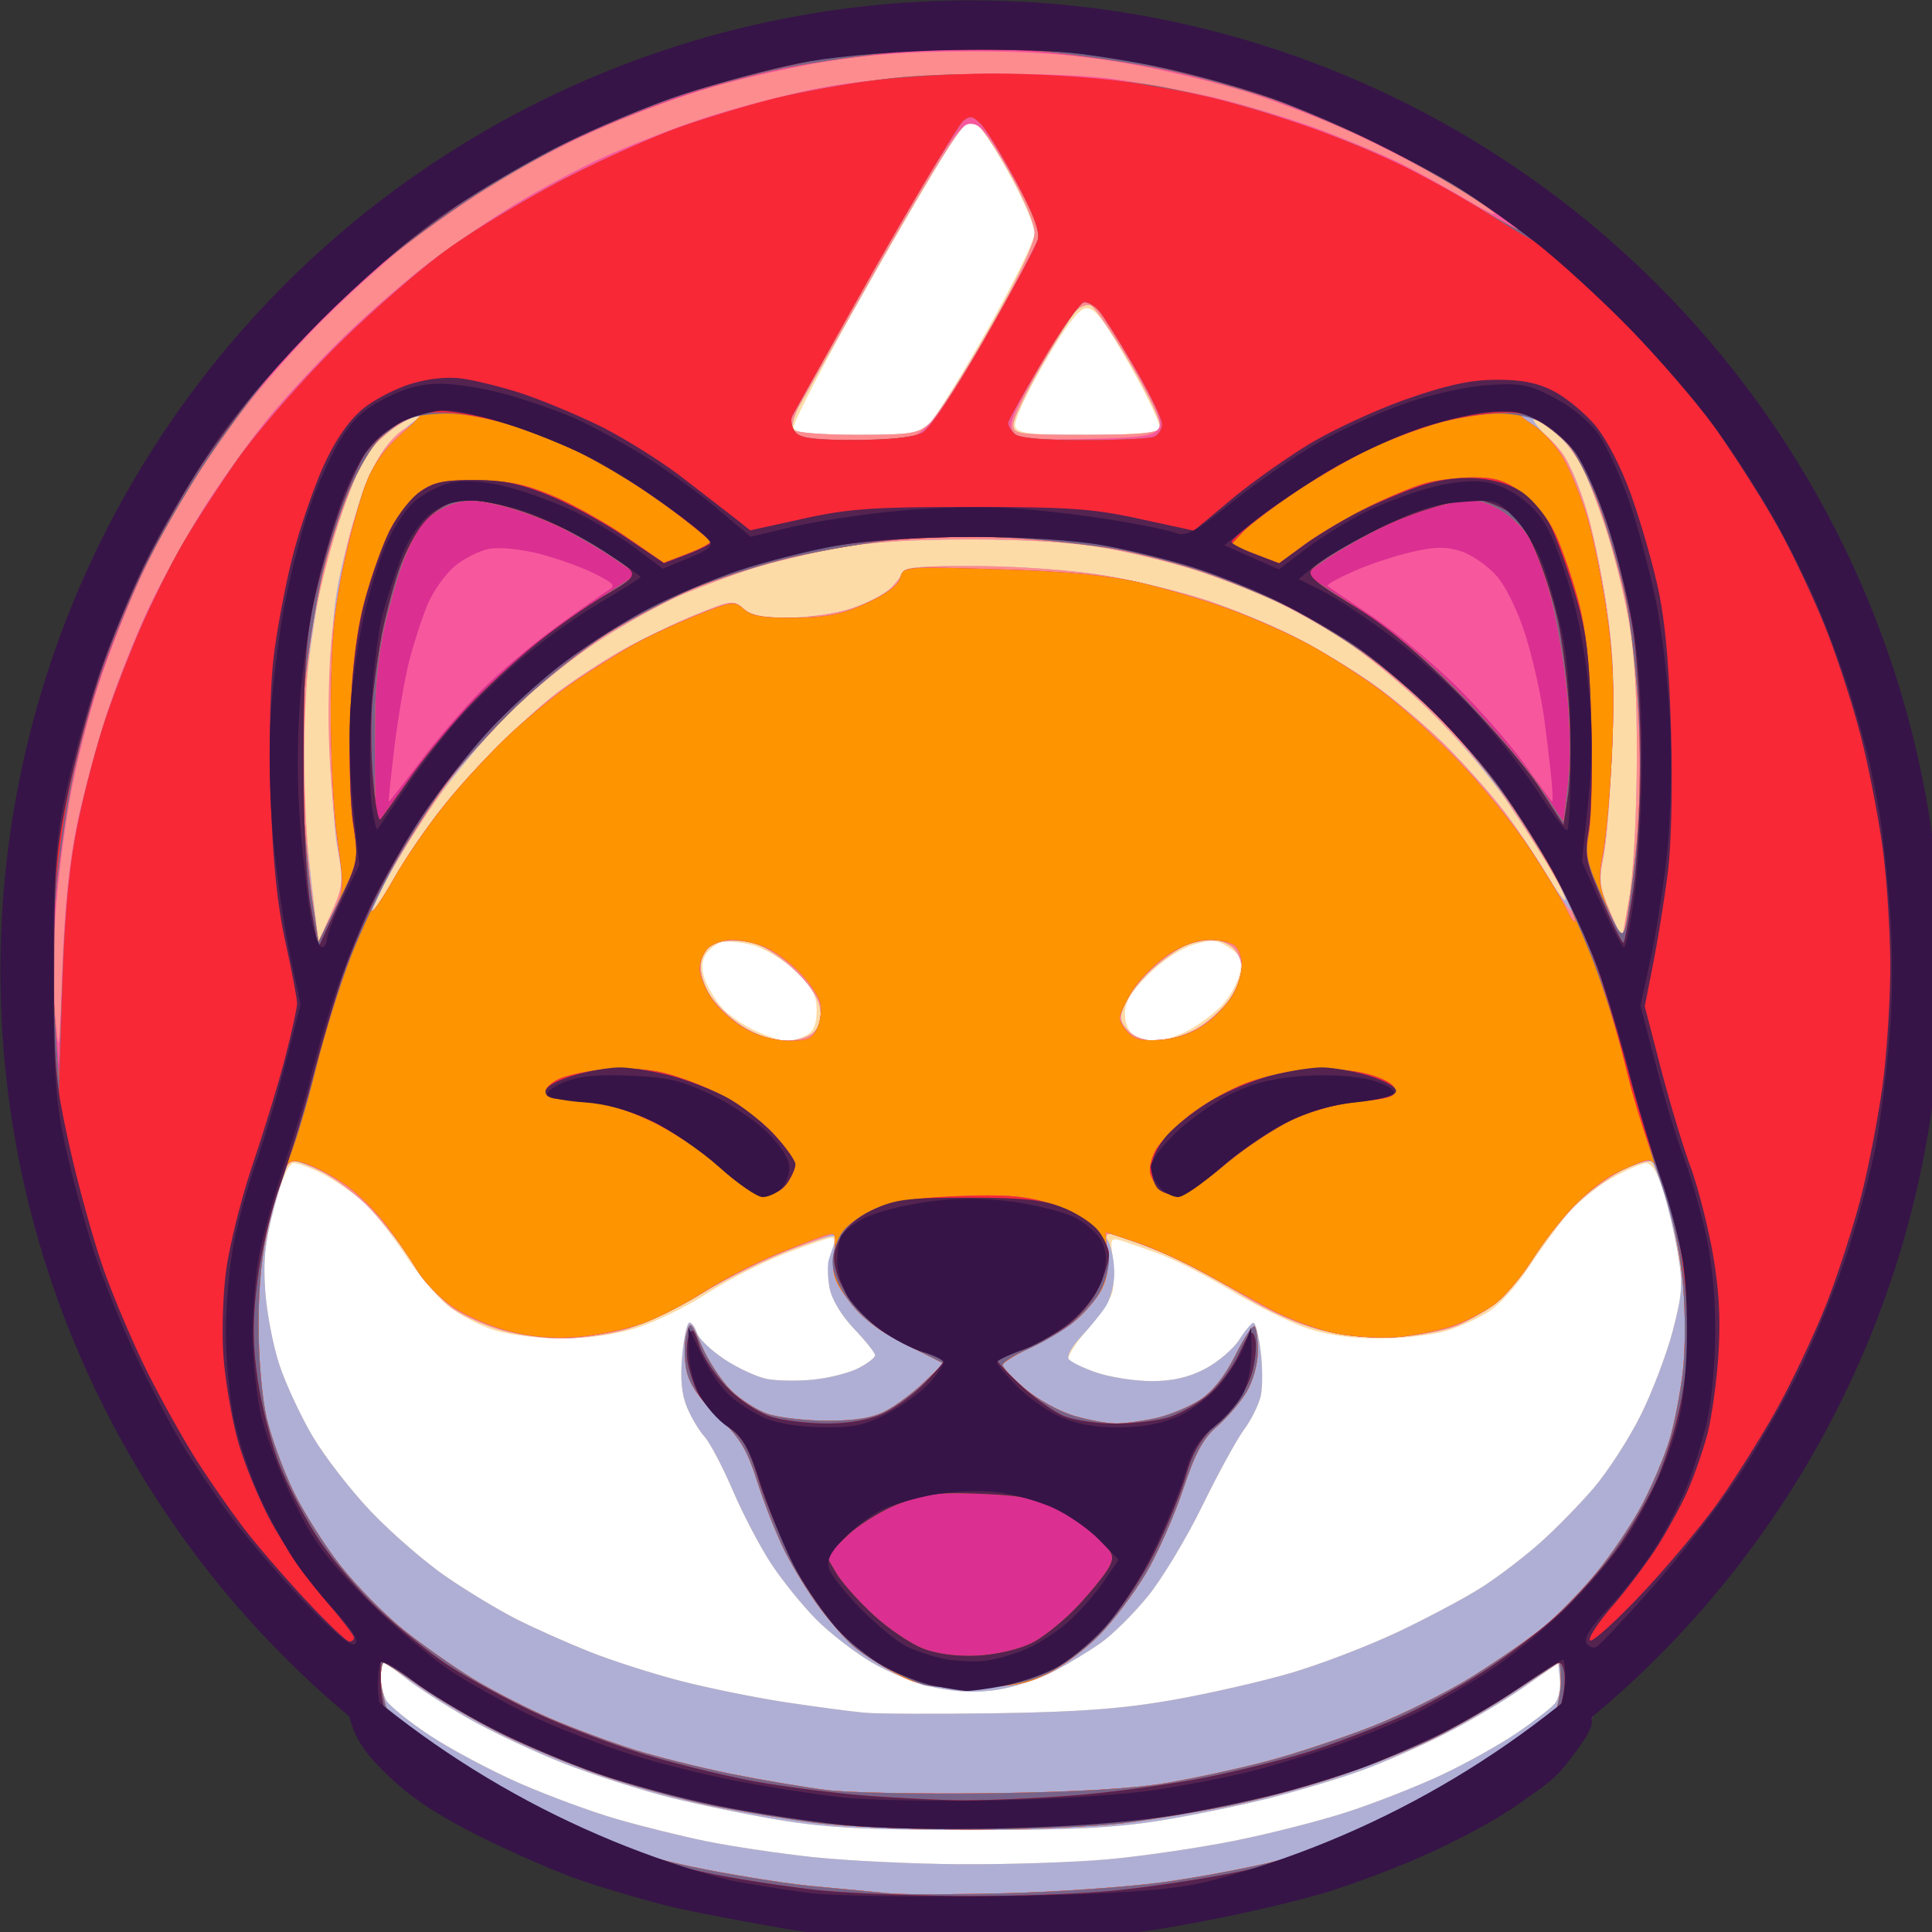 <svg xmlns="http://www.w3.org/2000/svg" width="128" height="128" viewBox="0 0 33.867 33.867" xmlns:v="https://vecta.io/nano"><rect x="0" y="0" width="33.867" height="33.867" fill="#333333" stroke="none"/><g transform="matrix(.071 0 0 .071 -1.348 -1.331)"><circle cx="258.732" cy="258.487" r="232.217" fill="#fff"/><path d="M217.324 493.458c-5.775-.692-17.622-2.695-26.327-4.451s-21.994-5.335-29.531-7.952-18.938-7.455-25.334-10.751-14.55-8.301-18.12-11.123-7.646-7.01-9.059-9.308-3.208-6.519-3.991-9.381c-1.046-3.824-4.955-8.894-14.75-19.127-7.33-7.658-17.291-19.491-22.136-26.296s-11.851-17.843-15.569-24.529-9.351-18.611-12.519-26.5-7.478-21.38-9.578-29.979-4.536-21.342-5.414-28.318c-.996-7.913-1.342-21.191-.921-35.302.371-12.44 1.605-27.647 2.742-33.793s3.599-16.482 5.471-22.969 5.728-17.605 8.569-24.706 8.457-18.777 12.48-25.945 11.8-19.077 17.283-26.463S86.253 97.515 93.175 90.65s17.81-16.394 24.195-21.175 17.902-12.282 25.594-16.669 19.892-10.328 27.11-13.203 18.433-6.758 24.92-8.63 16.823-4.334 22.969-5.471 21.352-2.371 33.793-2.742c14.127-.422 27.432-.074 35.437.927 7.05.881 20.55 3.544 29.999 5.917S340.854 36.655 348.777 40s19.828 9.185 26.457 12.979 16.997 10.552 23.042 15.016 15.793 12.635 21.663 18.157 14.437 14.554 19.038 20.072 11.741 15.054 15.866 21.19 10.974 18.244 15.221 26.906 9.772 21.952 12.277 29.531 5.905 19.983 7.557 27.563c2.667 12.24 3.006 17.378 3.027 45.937.02 26.249-.416 34.206-2.372 43.313-1.318 6.136-3.57 15.291-5.006 20.344s-4.13 13.322-5.988 18.375-6.317 15.094-9.909 22.313-9.197 17.259-12.456 22.313-9.636 13.913-14.172 19.688-12.989 15.176-18.785 20.891c-8.425 8.308-10.707 11.393-11.382 15.387-.464 2.748-2.431 7.358-4.37 10.245s-5.581 6.784-8.094 8.66-8.066 5.476-12.341 8.001-13.352 6.913-20.171 9.751-17.792 6.625-24.384 8.416-19.072 4.527-27.735 6.081c-13.097 2.35-21.83 2.89-51.844 3.207-19.852.209-40.819-.185-46.594-.877zm75.469-15.681c8.302-.758 22.216-2.804 30.922-4.546s21.334-4.967 28.063-7.166 17.1-6.278 23.047-9.065 14.309-7.442 18.584-10.344 8.527-6.187 9.449-7.299 1.489-3.822 1.26-6.022l-.418-4.001-8.531 5.997c-4.692 3.298-13.552 8.529-19.687 11.624s-15.461 7.174-20.722 9.065-15.376 4.91-22.479 6.711-19.335 4.304-27.185 5.564c-10.784 1.731-22.128 2.288-46.427 2.281-24.686-.008-35.51-.558-46.594-2.369-7.941-1.298-20.344-3.837-27.562-5.642s-19.031-5.59-26.25-8.41-17.85-7.82-23.625-11.111-12.68-7.731-15.345-9.868-5.175-3.885-5.578-3.885-.733 1.515-.733 3.368.585 4.461 1.3 5.797 5.495 5.218 10.621 8.626 15.083 8.732 22.126 11.832 17.875 7.105 24.07 8.901 16.178 4.273 22.183 5.504 17.71 2.983 26.012 3.894 24.839 1.72 36.75 1.799 28.448-.476 36.75-1.234zm15.636-39.305c8.961-1.567 22.25-4.607 29.531-6.756s19.181-6.733 26.444-10.186 16.465-8.364 20.45-10.913 10.405-7.441 14.267-10.871 9.863-9.555 13.334-13.612 8.673-12.1 11.559-17.875 6.473-15.208 7.972-20.962c2.383-9.145 2.541-11.541 1.262-19.031-.805-4.713-2.427-11.67-3.605-15.46-1.394-4.485-2.86-6.886-4.199-6.878-1.131.007-5.102 1.759-8.824 3.893s-8.797 6.411-11.278 9.503-6.649 8.871-9.262 12.841-6.792 8.591-9.287 10.268-7.337 3.892-10.759 4.922-10.871 1.872-16.554 1.872c-6.756 0-12.931-.879-17.838-2.54-4.128-1.397-12.441-5.512-18.473-9.145s-14.006-7.73-17.719-9.105-8.027-2.893-9.586-3.374c-2.647-.817-2.789-.528-2.135 4.347.385 2.872.346 6.635-.088 8.363s-3.206 5.888-6.16 9.244-5.034 6.648-4.622 7.315 3.512 2.154 6.888 3.304 9.484 2.092 13.573 2.092c5.234 0 9.147-.9 13.219-3.041 3.182-1.673 6.966-4.898 8.41-7.168s3.025-4.15 3.515-4.178 1.288 3.137 1.775 7.032.498 8.843.026 10.994-2.333 5.904-4.135 8.339-6.446 10.924-10.321 18.865-9.906 17.957-13.404 22.259-8.715 9.482-11.595 11.512-8.108 5.199-11.617 7.041-9.711 3.879-13.781 4.526c-5.142.817-9.855.665-15.447-.498-4.426-.921-11.499-3.708-15.716-6.194s-10.391-7.264-13.718-10.618-8.286-9.466-11.018-13.583-7.034-12.3-9.559-18.184-5.674-11.887-7-13.341-3.279-4.724-4.342-7.267c-1.344-3.218-1.707-7.105-1.193-12.779.407-4.485 1.208-8.154 1.781-8.154s1.405 1.144 1.849 2.543 3.522 4.341 6.84 6.538 8.073 4.379 10.567 4.846 7.658.528 11.476.134 8.78-1.667 11.027-2.829 4.085-2.592 4.085-3.178-2.335-3.52-5.189-6.52c-3.234-3.399-5.532-7.283-6.099-10.308-.503-2.682-.288-6.503.481-8.54.834-2.21.894-3.687.151-3.687-.682 0-5.872 1.786-11.532 3.969s-14.353 6.612-19.317 9.842-12.779 7.055-17.367 8.5c-5.359 1.688-11.992 2.627-18.552 2.627-5.851 0-13.037-.913-16.83-2.138-3.641-1.176-8.763-3.905-11.384-6.065s-7.419-7.956-10.663-12.88-7.951-10.755-10.46-12.958-6.884-5.19-9.723-6.638-6.006-2.633-7.038-2.633c-1.24 0-2.872 3.677-4.805 10.828-2.281 8.435-2.778 13.004-2.249 20.672.374 5.414 1.962 13.683 3.529 18.375s5.24 12.587 8.161 17.545 9.393 13.31 14.381 18.562 13.337 12.489 18.553 16.084 13.152 8.381 17.637 10.635 12.554 5.847 17.932 7.984 15.393 5.344 22.254 7.127 18.578 4.165 26.037 5.293 16.218 2.29 19.467 2.583 18.014.35 32.813.126c20.255-.306 30.934-1.111 43.199-3.255zm-90.362-164.104c1.792-.959 2.539-2.756 2.539-6.109 0-3.836-1.012-5.713-5.253-9.748-2.9-2.758-7.632-5.638-10.565-6.427-2.921-.787-6.464-1.064-7.873-.617s-3.152 1.916-3.873 3.263c-.884 1.652-.855 3.654.089 6.146.77 2.032 2.69 5.102 4.266 6.822s5.228 4.217 8.116 5.549 6.322 2.436 7.633 2.452 3.526-.583 4.922-1.33zm94.138-1.146c2.678-1.378 6.483-4.204 8.456-6.282s3.955-5.62 4.405-7.873c.691-3.453.273-4.455-2.661-6.377-3.005-1.969-4.206-2.063-8.796-.688-3.096.927-7.729 4.007-11.097 7.374-4.244 4.244-5.782 6.821-5.782 9.689 0 2.336.923 4.445 2.297 5.245 1.263.736 3.649 1.356 5.302 1.378s5.197-1.087 7.875-2.465zm-64.23-149.417c1.497-1.263 8.057-11.747 14.576-23.297s11.857-22.417 11.861-24.148-2.636-7.995-5.865-13.92-6.753-11.504-7.831-12.398-2.578-1.419-3.335-1.167-10.77 16.922-22.25 37.044-20.564 37.395-20.184 38.384c.528 1.377 4.167 1.799 15.498 1.799 12.191 0 15.289-.406 17.53-2.297zm57.333.911c.471-.762-2.858-7.876-7.398-15.808-6.649-11.616-8.769-14.347-10.9-14.036-1.804.263-5.109 4.654-10.394 13.811-4.436 7.685-7.422 14.279-6.983 15.422.632 1.646 3.761 1.997 17.793 1.997 10.536 0 17.353-.528 17.883-1.386z" fill="#fddba6"/><path d="M217.324 493.458c-5.775-.692-17.622-2.695-26.327-4.451s-21.994-5.335-29.531-7.952-18.938-7.455-25.334-10.751-14.55-8.301-18.12-11.123-7.646-7.01-9.059-9.308-3.208-6.519-3.991-9.381c-1.046-3.824-4.955-8.894-14.75-19.127-7.33-7.658-17.291-19.491-22.136-26.296s-11.851-17.843-15.569-24.529-9.351-18.611-12.519-26.5-7.478-21.38-9.578-29.979-4.536-21.342-5.414-28.318c-.996-7.913-1.342-21.191-.921-35.302.371-12.44 1.605-27.647 2.742-33.793s3.599-16.482 5.471-22.969 5.728-17.605 8.569-24.706 8.457-18.777 12.48-25.945 11.8-19.077 17.283-26.463S86.253 97.515 93.175 90.65s17.81-16.394 24.195-21.175 17.902-12.282 25.594-16.669 19.892-10.328 27.11-13.203 18.433-6.758 24.92-8.63 16.823-4.334 22.969-5.471 21.352-2.371 33.793-2.742c14.127-.422 27.432-.074 35.437.927 7.05.881 20.55 3.544 29.999 5.917S340.854 36.655 348.777 40s19.828 9.185 26.457 12.979 16.997 10.552 23.042 15.016 15.793 12.635 21.663 18.157 14.437 14.554 19.038 20.072 11.741 15.054 15.866 21.19 10.974 18.244 15.221 26.906 9.772 21.952 12.277 29.531 5.905 19.983 7.557 27.563c2.667 12.24 3.006 17.378 3.027 45.937.02 26.249-.416 34.206-2.372 43.313-1.318 6.136-3.57 15.291-5.006 20.344s-4.13 13.322-5.988 18.375-6.317 15.094-9.909 22.313-9.197 17.259-12.456 22.313-9.636 13.913-14.172 19.688-12.989 15.176-18.785 20.891c-8.425 8.308-11.46 11.391-12.55 15.293-.755 2.704-2.047 7.526-3.986 10.413s-4.797 6.711-7.309 8.587-8.066 5.476-12.341 8.001-13.352 6.913-20.171 9.751-17.792 6.625-24.384 8.416-19.072 4.527-27.735 6.081c-13.097 2.35-21.83 2.89-51.844 3.207-19.852.209-40.819-.185-46.594-.877zm75.469-15.681c8.302-.758 22.216-2.804 30.922-4.546s21.334-4.967 28.063-7.166 17.1-6.278 23.047-9.065 14.309-7.442 18.584-10.344 8.527-6.187 9.449-7.299 1.489-3.822 1.26-6.022l-.418-4.001-8.531 5.997c-4.692 3.298-13.552 8.529-19.687 11.624s-15.461 7.174-20.722 9.065-15.376 4.91-22.479 6.711-19.335 4.304-27.185 5.564c-10.784 1.731-22.128 2.288-46.427 2.281-24.686-.008-35.51-.558-46.594-2.369-7.941-1.298-20.344-3.837-27.562-5.642s-19.031-5.59-26.25-8.41-17.85-7.82-23.625-11.111-12.68-7.731-15.345-9.868-5.175-3.885-5.578-3.885-.733 1.515-.733 3.368.585 4.461 1.3 5.797 5.495 5.218 10.621 8.626 15.083 8.732 22.126 11.832 17.875 7.105 24.07 8.901 16.178 4.273 22.183 5.504 17.71 2.983 26.012 3.894 24.839 1.72 36.75 1.799 28.448-.476 36.75-1.234zm15.636-39.305c8.961-1.567 22.25-4.607 29.531-6.756s19.181-6.733 26.444-10.186 16.465-8.364 20.45-10.913 10.405-7.441 14.267-10.871 9.863-9.555 13.334-13.612 8.673-12.1 11.559-17.875 6.473-15.208 7.972-20.962c2.376-9.121 2.54-11.56 1.278-19.031-.796-4.713-2.383-11.522-3.527-15.132s-2.45-6.977-2.903-7.483-3.299.187-6.323 1.541-8.178 4.932-11.454 7.951-8.312 9.221-11.192 13.782-7.207 9.795-9.615 11.631-6.671 4.298-9.474 5.469-9.268 2.431-14.367 2.801c-6.185.448-12.33-.047-18.459-1.488-6.165-1.449-13.074-4.506-21-9.292-6.497-3.923-15.356-8.551-19.687-10.286s-9.255-3.576-10.941-4.093c-2.765-.847-2.926-.678-1.641 1.724.784 1.465 1.425 4.933 1.425 7.707s-.975 6.505-2.167 8.289-3.916 5.114-6.054 7.397-3.524 4.739-3.081 5.455 3.568 2.244 6.944 3.395 9.484 2.092 13.573 2.092c5.234 0 9.147-.9 13.219-3.041 3.182-1.673 6.966-4.898 8.41-7.168s3.025-4.15 3.515-4.178 1.288 3.137 1.775 7.032.498 8.843.026 10.994-2.333 5.904-4.135 8.339-6.446 10.924-10.321 18.865-9.906 17.957-13.404 22.259-8.715 9.482-11.595 11.512-8.108 5.199-11.617 7.041-9.711 3.879-13.781 4.526c-5.142.817-9.855.665-15.447-.498-4.426-.921-11.499-3.708-15.716-6.194s-10.391-7.264-13.718-10.618-8.286-9.466-11.018-13.583-7.034-12.3-9.559-18.184-5.674-11.887-7-13.341-3.279-4.724-4.342-7.267c-1.344-3.218-1.707-7.105-1.193-12.779.407-4.485 1.208-8.154 1.781-8.154s1.405 1.144 1.849 2.543 3.522 4.341 6.84 6.538 8.073 4.379 10.567 4.846 7.658.528 11.476.134 8.78-1.667 11.027-2.829 4.085-2.592 4.085-3.178-2.335-3.52-5.189-6.52c-3.112-3.272-5.536-7.303-6.055-10.073-.477-2.54-.571-5.645-.21-6.9s1.089-3.334 1.619-4.622c.833-2.025-.516-1.801-10.023 1.665-6.042 2.203-16.301 7.215-22.798 11.138s-15.333 8.047-19.635 9.164-11.095 2.024-15.094 2.015-10.435-.858-14.302-1.887-9.352-3.408-12.19-5.285-7.278-6.787-9.868-10.91-7.441-10.37-10.779-13.882-8.983-7.763-12.543-9.446-6.89-2.802-7.399-2.487-2.246 5.451-3.858 11.414c-2.285 8.449-2.782 13.015-2.252 20.686.374 5.414 1.962 13.683 3.529 18.375s5.24 12.587 8.161 17.545 9.393 13.31 14.381 18.562 13.337 12.489 18.553 16.084 13.152 8.381 17.637 10.635 12.554 5.847 17.932 7.984 15.393 5.344 22.254 7.127 18.578 4.165 26.037 5.293 16.218 2.29 19.467 2.583 18.014.35 32.813.126c20.255-.306 30.934-1.111 43.199-3.255zm-88.452-164.928c1.518-1.518 1.952-3.418 1.425-6.234-.472-2.521-3.026-6.141-6.761-9.584-3.538-3.262-7.853-5.88-10.51-6.379-2.479-.465-5.979-.476-7.778-.025-2.087.524-3.584 2.072-4.138 4.28-.573 2.285-.023 5.031 1.621 8.089 1.369 2.547 5.115 6.297 8.324 8.333 3.717 2.359 7.613 3.703 10.734 3.703 2.819 0 5.826-.927 7.083-2.184zm94.434-.811c2.866-1.623 6.558-4.949 8.203-7.391s2.992-5.787 2.992-7.433-.928-3.922-2.062-5.056-3.458-2.062-5.165-2.062-4.586.564-6.4 1.254-5.622 3.354-8.463 5.92-5.903 6.447-6.804 8.623c-1.416 3.419-1.32 4.309.706 6.548 1.517 1.676 4.012 2.584 7.064 2.57 2.595-.012 7.063-1.35 9.93-2.973zm-212.159-44.9c-.985-5.419-1.643-19.178-1.601-33.481.058-19.753.58-26.484 2.801-36.094 1.502-6.497 3.997-15.18 5.544-19.296s4.424-9.136 6.392-11.156 4.742-4.365 6.164-5.212c2.5-1.489 2.493-1.518-.202-.875-1.533.366-4.89 2.398-7.461 4.517-3.416 2.816-5.767 6.687-8.735 14.384-2.234 5.792-5.208 15.379-6.609 21.303s-3.208 17.86-4.016 26.522-1.099 20.77-.649 26.906 1.476 16.738 2.28 23.559l1.461 12.403 3.151-7.141c3.001-6.801 3.072-7.579 1.48-16.34zm320.853-21.012c.069-16.996-.531-27.015-2.138-35.705-1.229-6.644-3.771-16.685-5.65-22.312s-4.497-12.373-5.819-14.989-4.246-6.308-6.499-8.203-4.641-3.446-5.308-3.446 1.113 2.325 3.955 5.167c3.94 3.94 5.95 7.646 8.465 15.609 1.814 5.743 4.29 17.15 5.502 25.349 1.695 11.472 2.017 19.595 1.394 35.251-.445 11.189-1.416 23.294-2.157 26.899-1.181 5.743-.98 7.398 1.625 13.349l2.974 6.794 1.78-10.068c1.025-5.798 1.821-20.088 1.876-33.693zm-304.761 25.398c4.347-7.347 11.594-16.752 18.67-24.23 6.36-6.722 15.151-14.918 19.534-18.212s11.819-8.144 16.525-10.775 12.69-6.467 17.742-8.523c8.739-3.556 9.307-3.628 11.687-1.474 1.852 1.676 4.783 2.257 11.287 2.237 4.832-.015 11.792-1.038 15.468-2.275s7.897-3.381 9.382-4.764 2.949-3.263 3.254-4.177c.414-1.243 5.154-1.626 18.837-1.52 10.621.082 23.784 1.084 31.408 2.392 7.219 1.238 18.232 3.919 24.473 5.957s15.987 6.052 21.656 8.918 14.532 8.194 19.694 11.839 13.243 10.484 17.957 15.198 11.168 11.975 14.341 16.135 7.766 10.935 10.207 15.055 4.662 7.268 4.936 6.994-1.138-3.35-3.137-6.836-7.092-11.441-11.317-17.678-12.952-16.422-19.394-22.632-15.915-14.01-21.052-17.332-13.135-7.763-17.775-9.867-12.907-5.285-18.372-7.068-15.357-4.231-21.983-5.437c-8.049-1.466-19.234-2.201-33.703-2.215-15.015-.015-25.279.666-33.469 2.219-6.497 1.233-15.652 3.452-20.344 4.933s-12.662 4.446-17.711 6.59-14.801 7.641-21.672 12.216c-7.32 4.873-16.848 12.857-23.01 19.282-5.785 6.031-13.833 15.985-17.885 22.121s-8.92 14.257-10.817 18.047-3.241 6.891-2.986 6.891 3.661-5.404 7.569-12.008zm130.248-109.07c1.757-1.624 8.287-11.944 14.511-22.933 7.338-12.957 11.316-21.38 11.316-23.963 0-2.378-2.705-8.74-6.71-15.785-4.573-8.042-7.467-11.802-9.086-11.802-1.73 0-7.527 9.012-21.319 33.141l-21.155 37.445c-1.217 2.367-1.858 4.877-1.425 5.578s7.486 1.274 15.73 1.274c13.675 0 15.214-.251 18.138-2.953zm56.82 1.068c.398-1.037-2.892-8.07-7.31-15.629s-8.841-14.054-9.829-14.433-2.686.305-3.773 1.519-4.982 7.423-8.655 13.796-6.677 12.723-6.677 14.109c0 2.363 1.118 2.521 17.76 2.521 14.226 0 17.904-.375 18.483-1.885z" fill="#afafd5"/><path d="M231.105 494.139l-17.062-1.931c-6.858-.773-19.215-2.895-27.459-4.716s-20.057-5.09-26.25-7.265-17.064-6.926-24.16-10.558-15.714-8.828-19.152-11.546c-3.703-2.927-7.407-7.399-9.084-10.967-1.558-3.314-2.832-7.48-2.832-9.259 0-2.216-1.706-4.596-5.421-7.561-2.981-2.38-10.113-9.643-15.848-16.14s-14.779-18.309-20.096-26.25-12.927-21.23-16.909-29.531-8.975-20.423-11.097-26.936-5.064-17.44-6.539-24.281-3.385-18.936-4.243-26.876c-.922-8.529-1.244-21.689-.787-32.156.425-9.745 1.999-24.438 3.497-32.651s4.837-21.502 7.421-29.531 7.478-20.505 10.877-27.724 9.286-18.122 13.082-24.23 10.642-15.853 15.212-21.656 13.824-15.95 20.565-22.549 16.581-15.298 21.87-19.331 14.581-10.333 20.65-13.999 16.005-8.995 22.079-11.841 18.044-7.51 26.6-10.363 22.348-6.42 30.65-7.927 23.067-3.088 32.813-3.513c10.467-.457 23.627-.135 32.156.787 7.941.858 20.048 2.769 26.906 4.246s17.784 4.44 24.281 6.585 18.47 7.074 26.608 10.954 19.95 10.401 26.25 14.49 15.589 10.735 20.642 14.769 14.033 12.249 19.956 18.256 15.132 16.716 20.466 23.796 12.661 18.139 16.283 24.575 8.527 16.132 10.899 21.546 6.017 14.864 8.1 21 5.281 18.244 7.107 26.906c2.536 12.034 3.494 21.324 4.059 39.375.573 18.301.246 27.027-1.45 38.719-1.205 8.302-3.616 20.517-5.359 27.145s-5.316 17.85-7.94 24.938-7.7 18.422-11.28 25.189-9.447 16.655-13.037 21.975-10.86 14.845-16.155 21.166-13.254 14.943-17.685 19.16c-6.005 5.713-8.057 8.573-8.057 11.227 0 1.959-1.741 6.307-3.869 9.662s-6.705 8.177-10.172 10.714-12.209 7.535-19.428 11.106-18.978 8.344-26.132 10.605-17.194 4.999-22.312 6.083-15.212 2.867-22.431 3.962c-7.717 1.17-25.293 2.174-42.656 2.436-16.242.245-31.598.209-34.125-.081zm74.156-10.574c8.663-1.115 22.321-3.684 30.353-5.709s20.139-5.882 26.906-8.573 16.243-7.178 21.058-9.972 10.654-6.677 12.975-8.63 5.026-5.479 6.011-7.836 1.79-6.371 1.79-8.921-.205-4.636-.455-4.636-5.263 3.218-11.138 7.15-15.181 9.285-20.678 11.894-15.99 6.741-23.315 9.182-19.226 5.628-26.444 7.083-18.736 3.363-25.594 4.241-23.986 1.596-38.062 1.596-31.205-.718-38.062-1.596-18.375-2.783-25.594-4.233-19.327-4.743-26.906-7.317-19.097-7.337-25.594-10.585-15.462-8.494-19.923-11.659-8.447-5.755-8.859-5.755-.749 1.76-.749 3.911.963 6.317 2.139 9.258c1.311 3.275 4.379 7.057 7.92 9.761 3.18 2.428 10.929 7.062 17.22 10.298s16.57 7.685 22.841 9.887 18.379 5.467 26.906 7.257 21.41 3.891 28.629 4.669l20.344 1.911c3.97.272 16.964.238 28.875-.076s28.744-1.484 37.406-2.6zm1.969-24.653c6.858-1.177 17.959-3.591 24.67-5.366s18.326-5.622 25.811-8.548 18.678-8.503 24.872-12.392 14.024-9.327 17.401-12.084 9.25-8.778 13.052-13.378 8.958-12.278 11.458-17.062 5.518-11.947 6.706-15.918 2.668-11.6 3.288-16.956c.629-5.435.628-15.003-.003-21.656-.622-6.556-2.356-15.881-3.853-20.723s-3.176-9.084-3.729-9.426-3.456.474-6.449 1.814-8.122 4.907-11.397 7.926-8.312 9.221-11.192 13.782-7.207 9.795-9.615 11.631-6.671 4.298-9.474 5.469-9.268 2.431-14.367 2.801c-6.185.448-12.33-.047-18.459-1.488-6.165-1.449-13.074-4.506-21-9.292-6.497-3.923-15.356-8.551-19.687-10.286s-9.151-3.543-10.71-4.02c-2.637-.805-2.787-.51-2.153 4.221.438 3.263-.058 6.52-1.383 9.082-1.136 2.197-4.007 5.636-6.379 7.642s-7.414 5.073-11.203 6.815-6.891 3.669-6.891 4.282 2.484 3.241 5.521 5.84 8.459 5.598 12.051 6.665 8.342 1.925 10.557 1.907 6.685-.637 9.934-1.377 8.058-2.759 10.689-4.488c3.111-2.045 6.158-5.895 8.717-11.016 2.164-4.33 4.293-7.513 4.733-7.073s.797 3.211.794 6.158c-.003 3.079-1.169 7.314-2.74 9.953-1.504 2.527-4.782 6.366-7.283 8.531-3.541 3.065-5.42 6.554-8.486 15.75-2.166 6.497-6.276 15.768-9.135 20.602s-7.996 11.648-11.415 15.142-9.17 7.798-12.78 9.565c-5.552 2.719-8.482 3.215-19.031 3.227-11.047.012-13.217-.388-19.031-3.515-3.609-1.941-8.132-4.891-10.05-6.556s-5.652-5.933-8.297-9.485-6.465-9.754-8.488-13.781-5.082-11.731-6.797-17.118c-2.592-8.141-4.264-10.912-9.903-16.406-4.873-4.749-7.04-7.995-7.691-11.524-.499-2.702-.486-6.541.029-8.531.914-3.535 1.003-3.467 3.869 2.959 1.613 3.617 4.801 8.444 7.083 10.726s6.364 4.92 9.072 5.863 9.353 1.715 14.767 1.717c7.024.001 11.16-.689 14.437-2.413 2.527-1.328 6.778-4.507 9.447-7.064l4.853-4.649-9.404-4.723c-6.645-3.337-10.708-6.442-13.851-10.585-3.838-5.059-4.362-6.622-3.822-11.409l.625-5.547-10.658 3.886c-5.862 2.137-15.974 7.096-22.471 11.019s-15.333 8.047-19.635 9.164-11.095 2.024-15.094 2.015-10.435-.858-14.301-1.887-9.352-3.408-12.19-5.285-7.278-6.787-9.868-10.91-7.441-10.37-10.779-13.882-9.024-7.789-12.633-9.503c-5.943-2.822-6.71-2.918-8.129-1.012-.861 1.158-2.781 7.279-4.266 13.603-1.865 7.944-2.693 15.909-2.68 25.773.011 8.148.88 17.928 2.025 22.786 1.103 4.681 4.03 12.719 6.504 17.862s7.692 13.421 11.597 18.395 10.903 12.116 15.551 15.871 12.486 9.279 17.418 12.275 13.574 7.419 19.204 9.829 14.844 5.832 20.475 7.604 16.439 4.469 24.018 5.993 18.211 3.317 23.625 3.984 23.723 1.017 40.688.778c20.682-.291 34.952-1.138 43.313-2.573zm-87.254-185.37c1.518-1.518 1.952-3.418 1.425-6.234-.472-2.521-3.026-6.141-6.761-9.584-3.538-3.262-7.853-5.88-10.51-6.379-2.479-.465-5.979-.476-7.778-.025-2.087.524-3.584 2.072-4.138 4.28-.573 2.285-.023 5.031 1.621 8.089 1.369 2.547 5.115 6.297 8.324 8.333 3.717 2.359 7.613 3.703 10.734 3.703 2.819 0 5.826-.927 7.083-2.184zm94.434-.811c2.866-1.623 6.558-4.949 8.203-7.391s2.992-5.787 2.992-7.433-.928-3.922-2.062-5.056-3.458-2.062-5.165-2.062-4.586.564-6.4 1.254-5.622 3.354-8.463 5.92-5.903 6.447-6.804 8.623c-1.416 3.419-1.32 4.309.706 6.548 1.517 1.676 4.012 2.584 7.064 2.57 2.595-.012 7.063-1.35 9.93-2.973zm-211.878-43.837c-.775-4.462-1.772-15.389-2.214-24.281-.453-9.092-.171-21.913.643-29.293.796-7.219 2.654-17.85 4.128-23.625s4.223-13.665 6.108-17.533c2.222-4.559 5.006-7.964 7.912-9.678 2.466-1.455 4.175-2.954 3.798-3.331s-3.083.901-6.014 2.84-6.436 5.348-7.79 7.575-4.269 9.498-6.477 16.157-5.003 17.66-6.21 24.445c-1.365 7.673-2.226 19.78-2.278 32.024-.045 10.828.714 25.872 1.688 33.43l1.771 13.742 3.172-7.18c2.91-6.585 3.056-7.852 1.763-15.293zm320.573-22.075c.069-16.996-.531-27.015-2.138-35.705-1.229-6.644-3.77-16.685-5.648-22.312s-4.296-12.004-5.374-14.17-3.22-5.323-4.76-7.015-4.394-3.908-6.344-4.922-4.006-1.844-4.57-1.844 1.118 1.457 3.738 3.237 5.948 5.177 7.395 7.547 3.848 8.289 5.336 13.153 3.689 15.495 4.89 23.625c1.676 11.338 1.996 19.521 1.376 35.126-.445 11.189-1.416 23.294-2.157 26.899-1.181 5.743-.98 7.398 1.625 13.349l2.974 6.794 1.78-10.068c1.025-5.798 1.821-20.088 1.876-33.693zm-304.761 25.398c4.347-7.347 11.594-16.752 18.67-24.23 6.36-6.722 15.151-14.918 19.534-18.212s11.819-8.144 16.525-10.775 12.69-6.467 17.742-8.523c8.739-3.556 9.307-3.628 11.687-1.474 1.852 1.676 4.783 2.257 11.287 2.237 4.832-.015 11.792-1.038 15.468-2.275s7.897-3.381 9.382-4.764 2.949-3.263 3.254-4.177c.414-1.243 5.154-1.626 18.837-1.52 10.621.082 23.784 1.084 31.408 2.392 7.219 1.238 18.232 3.919 24.473 5.957s15.987 6.052 21.656 8.918 14.532 8.194 19.694 11.839 13.243 10.484 17.957 15.198 11.168 11.975 14.341 16.135 8.231 11.698 11.238 16.751 5.472 8.543 5.476 7.756-2.864-6.208-6.372-12.046-9.047-14.349-12.307-18.913-11.016-13.18-17.236-19.146-15.491-13.554-20.602-16.861-13.09-7.734-17.73-9.837-12.907-5.285-18.372-7.068-15.357-4.231-21.983-5.437c-8.049-1.466-19.234-2.201-33.703-2.215-15.015-.015-25.279.666-33.469 2.219-6.497 1.233-15.652 3.452-20.344 4.933s-12.566 4.405-17.498 6.5-14.073 7.137-20.315 11.205-15.416 11.309-20.387 16.091-11.721 12.165-15 16.408-9.413 13.375-13.631 20.293-7.67 13.045-7.67 13.614.199 1.035.441 1.035 3.639-5.404 7.547-12.008zm130.248-109.07c1.757-1.624 8.287-11.944 14.511-22.933 7.338-12.957 11.316-21.38 11.316-23.963 0-2.378-2.705-8.74-6.71-15.785-4.573-8.042-7.467-11.802-9.086-11.802-1.73 0-7.527 9.012-21.319 33.141l-21.155 37.445c-1.217 2.367-1.858 4.877-1.425 5.578s7.486 1.274 15.73 1.274c13.675 0 15.214-.251 18.138-2.953zm56.82 1.068c.398-1.037-2.892-8.07-7.31-15.629s-8.841-14.054-9.829-14.433-2.686.305-3.773 1.519-4.982 7.423-8.655 13.796-6.677 12.723-6.677 14.109c0 2.363 1.118 2.521 17.76 2.521 14.226 0 17.904-.375 18.483-1.885z" fill="#fd8c8f"/><path d="M231.105 494.139l-17.062-1.931c-6.858-.773-19.215-2.895-27.459-4.716s-20.057-5.09-26.25-7.265-17.064-6.926-24.16-10.558-15.714-8.828-19.152-11.546c-3.703-2.927-7.407-7.399-9.084-10.967-1.558-3.314-2.832-7.48-2.832-9.259 0-2.216-1.706-4.596-5.421-7.561-2.981-2.38-10.113-9.643-15.848-16.14s-14.779-18.309-20.096-26.25-12.927-21.23-16.909-29.531-8.975-20.423-11.097-26.936-5.064-17.44-6.539-24.281-3.385-18.936-4.243-26.876c-.922-8.529-1.244-21.689-.787-32.156.425-9.745 1.999-24.438 3.497-32.651s4.837-21.502 7.421-29.531 7.478-20.505 10.877-27.724 9.286-18.122 13.082-24.23 10.642-15.853 15.212-21.656 13.824-15.95 20.565-22.549 16.581-15.298 21.87-19.331 14.581-10.333 20.65-13.999 16.005-8.995 22.079-11.841 18.044-7.51 26.6-10.363 22.348-6.42 30.65-7.927 23.067-3.088 32.813-3.513c10.467-.457 23.627-.135 32.156.787 7.941.858 20.048 2.769 26.906 4.246s17.784 4.44 24.281 6.585 18.47 7.074 26.608 10.954 19.95 10.401 26.25 14.49 15.589 10.735 20.642 14.769 14.033 12.249 19.956 18.256 15.132 16.716 20.466 23.796 12.661 18.139 16.283 24.575 8.527 16.132 10.899 21.546 6.017 14.864 8.1 21 5.281 18.244 7.107 26.906c2.536 12.034 3.494 21.324 4.059 39.375.573 18.301.246 27.027-1.45 38.719-1.205 8.302-3.616 20.517-5.359 27.145s-5.316 17.85-7.94 24.938-7.7 18.422-11.28 25.189-9.447 16.655-13.037 21.975-10.86 14.845-16.155 21.166-13.254 14.943-17.685 19.16c-6.005 5.713-8.057 8.573-8.057 11.227 0 1.959-1.741 6.307-3.869 9.662s-6.705 8.177-10.172 10.714-12.209 7.535-19.428 11.106-18.978 8.344-26.132 10.605-17.194 4.999-22.312 6.083-15.212 2.867-22.431 3.962c-7.717 1.17-25.293 2.174-42.656 2.436-16.242.245-31.598.209-34.125-.081zm74.156-10.574c8.663-1.115 22.321-3.684 30.353-5.709s20.139-5.882 26.906-8.573 16.243-7.178 21.058-9.972 10.654-6.677 12.975-8.63 5.026-5.479 6.011-7.836 1.79-6.371 1.79-8.921-.205-4.636-.455-4.636-5.263 3.218-11.138 7.15-15.181 9.285-20.678 11.894-15.99 6.741-23.315 9.182-19.226 5.628-26.444 7.083-18.736 3.363-25.594 4.241-23.986 1.596-38.062 1.596-31.205-.718-38.062-1.596-18.375-2.783-25.594-4.233-19.327-4.743-26.906-7.317-19.097-7.337-25.594-10.585-15.462-8.494-19.923-11.659-8.447-5.755-8.859-5.755-.749 1.76-.749 3.911.963 6.317 2.139 9.258c1.311 3.275 4.379 7.057 7.92 9.761 3.18 2.428 10.929 7.062 17.22 10.298s16.57 7.685 22.841 9.887 18.379 5.467 26.906 7.257 21.41 3.891 28.629 4.669l20.344 1.911c3.97.272 16.964.238 28.875-.076s28.744-1.484 37.406-2.6zm1.969-24.653c6.858-1.177 17.959-3.591 24.67-5.366s18.326-5.622 25.811-8.548 18.678-8.503 24.872-12.392 14.024-9.327 17.401-12.084 9.25-8.778 13.052-13.378 8.958-12.278 11.458-17.062 5.518-11.947 6.706-15.918 2.667-11.594 3.286-16.941.635-14.954.036-21.347-2.406-16.057-4.015-21.475c-2.631-8.862-3.201-9.765-5.679-9-1.515.468-4.822 1.907-7.348 3.198s-7.044 4.907-10.039 8.035-7.57 9.051-10.167 13.163-6.684 8.973-9.083 10.802-6.972 4.247-10.164 5.373-9.181 2.401-13.309 2.832-11.221.062-15.763-.82-11.948-3.622-16.46-6.088l-16.643-9.116c-4.642-2.548-11.822-5.797-15.955-7.219l-7.841-2.586c-.179 0-.022 2.266.35 5.036.431 3.21-.074 6.485-1.39 9.031-1.136 2.197-4.007 5.636-6.379 7.642s-7.414 5.073-11.203 6.815-6.891 3.669-6.891 4.282 2.484 3.241 5.521 5.84 8.459 5.598 12.051 6.665 8.342 1.925 10.557 1.907 6.685-.637 9.934-1.377 8.058-2.759 10.689-4.488c3.111-2.045 6.158-5.895 8.717-11.016 2.164-4.33 4.293-7.513 4.733-7.073s.797 3.211.794 6.158c-.003 3.079-1.169 7.314-2.74 9.953-1.504 2.527-4.782 6.366-7.283 8.531-3.541 3.065-5.42 6.554-8.486 15.75-2.166 6.497-6.276 15.768-9.135 20.602s-7.996 11.648-11.415 15.142-9.17 7.798-12.78 9.565c-5.552 2.719-8.482 3.215-19.031 3.227-11.046.012-13.217-.388-19.031-3.515-3.609-1.941-8.132-4.891-10.05-6.556s-5.652-5.933-8.297-9.485-6.465-9.754-8.488-13.781-5.082-11.731-6.797-17.118c-2.592-8.141-4.264-10.912-9.903-16.406-4.873-4.749-7.04-7.995-7.691-11.524-.499-2.702-.486-6.541.029-8.531.914-3.535 1.003-3.467 3.869 2.959 1.613 3.617 4.801 8.444 7.083 10.726s6.364 4.92 9.072 5.863 9.353 1.715 14.767 1.717c7.024.001 11.16-.689 14.437-2.413 2.527-1.328 6.778-4.507 9.447-7.064l4.853-4.649-9.404-4.723c-6.645-3.337-10.708-6.442-13.851-10.585-3.867-5.096-4.364-6.601-3.81-11.523.596-5.288.454-5.606-2.158-4.819-1.538.463-7.061 2.595-12.273 4.739s-13.185 6.302-17.719 9.241-11.452 6.479-15.375 7.866-11.011 2.845-15.75 3.242c-5.804.486-11.322.028-16.903-1.403-4.557-1.168-10.853-3.891-13.991-6.049s-7.037-6.148-8.664-8.865-5.029-7.717-7.558-11.111-7.009-7.879-9.956-9.967-7.273-4.447-9.615-5.243c-3.696-1.256-4.432-1.121-5.577 1.019-.726 1.356-2.497 7.378-3.936 13.382-1.8 7.508-2.614 15.425-2.607 25.354.006 8.328.859 18.039 2.016 22.949 1.103 4.681 4.03 12.719 6.504 17.862s7.692 13.421 11.597 18.395 10.903 12.116 15.551 15.871 12.486 9.279 17.418 12.275 13.574 7.419 19.204 9.829 14.844 5.832 20.475 7.604 16.439 4.469 24.018 5.993 18.211 3.317 23.625 3.984 23.723 1.017 40.687.778c20.682-.291 34.952-1.138 43.313-2.573zM38.053 221.914c1.588-7.58 4.954-19.983 7.48-27.562s7.116-19.097 10.2-25.594 8.919-17.128 12.967-23.625 11.165-16.537 15.816-22.312 13.697-15.523 20.101-21.662 16.074-14.458 21.488-18.486 14.569-10.181 20.344-13.673 15.328-8.584 21.229-11.316 16.845-7.014 24.321-9.515 20.071-5.846 27.99-7.433c10.024-2.009 21.268-3.087 37.017-3.549 13.685-.401 27.682-.05 35.438.89 7.05.854 18.859 2.981 26.243 4.726s19.196 5.328 26.25 7.962 16.242 6.506 20.417 8.605 11.558 6.182 16.406 9.074 7.367 4.011 5.597 2.487-7.356-5.188-12.412-8.141-14.535-7.859-21.063-10.901-18.366-7.619-26.307-10.17-22.037-5.915-31.326-7.476c-12.58-2.114-22.291-2.827-38.062-2.798-15.081.028-25.517.793-36.268 2.658-8.302 1.44-20.409 4.161-26.906 6.047s-18.051 6.058-25.675 9.272-19.599 9.341-26.611 13.616-17.606 11.585-23.544 16.245-16.17 14-22.738 20.755-15.45 17.038-19.738 22.85-10.589 15.331-14.002 21.154-8.499 15.871-11.3 22.33-6.616 16.564-8.478 22.456-4.581 16.588-6.045 23.77-3.262 20.337-3.997 29.234c-.747 9.046-.89 21.094-.324 27.333.984 10.852 1.033 10.547 1.808-11.156.543-15.223 1.714-26.692 3.685-36.094zM220.8 272.542c.798-1.751 1.103-4.569.679-6.262s-2.715-5.072-5.088-7.51-6.217-5.231-8.54-6.207-5.972-1.775-8.109-1.775-4.814.928-5.948 2.063-2.062 3.41-2.062 5.056 1.346 4.991 2.992 7.433 5.337 5.768 8.203 7.391c3.122 1.768 7.459 2.96 10.817 2.973 4.672.018 5.848-.509 7.057-3.163zm96.22-1.279c2.558-1.951 5.536-5.259 6.618-7.352s1.967-5.192 1.967-6.888-.709-3.793-1.575-4.659-3.73-1.575-6.365-1.575c-3.106 0-6.78 1.336-10.45 3.802-3.113 2.091-7.038 6.078-8.722 8.859s-3.065 5.754-3.068 6.605.986 2.54 2.2 3.754c1.659 1.659 3.764 2.057 8.476 1.604 4.106-.395 7.874-1.826 10.92-4.149zm-214.729-45.308c-.979-6.915-1.718-21.727-1.641-32.916.105-15.432.826-23.601 2.986-33.835 1.566-7.42 4.049-16.703 5.518-20.629 1.847-4.936 4.526-8.771 8.683-12.431 3.307-2.911 5.595-5.293 5.085-5.293s-2.217.663-3.794 1.473-4.476 2.973-6.443 4.807-5.366 7.634-7.554 12.89-5.124 14.462-6.524 20.459-3.25 17.104-4.111 24.684c-.907 7.993-1.242 20.397-.797 29.531.422 8.662 1.476 20.427 2.342 26.143l1.574 10.393 3.228-6.352c3.195-6.287 3.21-6.48 1.448-18.924zm320.521 3.62c1.007-9.119 1.308-21.597.8-33.129-.448-10.175-1.949-23.816-3.335-30.313s-4.355-16.802-6.599-22.9-5.703-12.795-7.686-14.883-5.201-4.628-7.151-5.647-4.017-1.842-4.594-1.829.884 1.261 3.248 2.774 5.708 5.195 7.432 8.181 4.346 9.408 5.826 14.272 3.676 15.495 4.878 23.625c1.631 11.028 1.991 19.449 1.418 33.157-.422 10.106-1.426 21.837-2.232 26.067-1.322 6.945-1.175 8.404 1.509 15.017 2.817 6.941 3.022 7.139 3.92 3.781.521-1.949 1.675-10.126 2.563-18.172zm-18.271 8.457c-2.158-4.275-7.525-13.156-11.926-19.736s-12.393-16.397-17.759-21.815-14.065-12.893-19.332-16.611-13.415-8.704-18.107-11.082-13.681-6.139-19.974-8.36-16.629-4.966-22.969-6.102-18.613-2.421-27.276-2.857c-9.411-.473-21.259-.15-29.437.803-7.528.877-19.089 2.965-25.691 4.64s-16.434 4.889-21.849 7.144-14.818 7.158-20.894 10.898-16.244 11.807-22.593 17.928-14.395 15.009-17.88 19.752-9.142 13.526-12.571 19.517-5.939 11.19-5.577 11.552 2.818-3.204 5.457-7.923 8.219-12.872 12.398-18.115 11.531-13.198 16.336-17.677 12.14-10.421 16.299-13.205 10.319-6.646 13.689-8.583 10.452-5.26 15.739-7.384c9.064-3.642 9.752-3.736 12.061-1.648 1.877 1.697 4.805 2.188 12.543 2.103 7.976-.087 11.689-.841 17.696-3.591 4.966-2.274 7.857-4.456 8.338-6.294.727-2.78 1.015-2.804 24.491-2.077 16.807.521 27.019 1.496 34.912 3.333 6.136 1.428 16.099 4.406 22.14 6.617s14.9 6.166 19.688 8.788 12.594 7.643 17.349 11.157 13.48 11.425 19.389 17.58 13.934 16.085 17.834 22.069 7.822 12.483 8.715 14.443 1.862 3.327 2.153 3.036-1.237-4.027-3.394-8.301zM248.13 123.805c2.168-1.985 9.265-13.033 15.771-24.551s11.829-21.857 11.829-22.976-3.158-7.642-7.018-14.496c-5.77-10.246-7.569-12.462-10.119-12.462-2.684 0-5.888 4.861-23.789 36.094-11.378 19.852-20.704 36.714-20.724 37.472s.672 2.087 1.538 2.953c1.021 1.021 6.325 1.575 15.073 1.575 12.895 0 13.674-.161 17.439-3.609zm56.888.808c1.052-1.671-.314-5.059-6.183-15.335-4.144-7.255-8.372-13.886-9.396-14.736s-2.613-1.258-3.531-.906-5.428 7.209-10.024 15.238c-7 12.23-8.085 14.923-6.687 16.607 1.367 1.647 4.628 1.943 18.07 1.644 13.486-.301 16.642-.747 17.752-2.511z" fill="#f7589d"/><path d="M231.105 494.139l-17.062-1.931c-6.858-.773-19.215-2.895-27.459-4.716s-20.057-5.09-26.25-7.265-17.064-6.926-24.16-10.558-15.714-8.828-19.152-11.546c-3.703-2.927-7.407-7.399-9.084-10.967-1.558-3.314-2.832-7.48-2.832-9.259 0-2.216-1.706-4.596-5.421-7.561-2.981-2.38-10.113-9.643-15.848-16.14s-14.779-18.309-20.096-26.25-12.927-21.23-16.909-29.531-8.975-20.423-11.097-26.936-5.064-17.44-6.539-24.281-3.385-18.936-4.243-26.876c-.922-8.529-1.244-21.689-.787-32.156.425-9.745 1.999-24.438 3.497-32.651s4.837-21.502 7.421-29.531 7.478-20.505 10.877-27.724 9.286-18.122 13.082-24.23 10.642-15.853 15.212-21.656 13.824-15.95 20.565-22.549 16.581-15.298 21.87-19.331 14.581-10.333 20.65-13.999 16.005-8.995 22.079-11.841 18.044-7.51 26.6-10.363 22.348-6.42 30.65-7.927 23.067-3.088 32.813-3.513c10.467-.457 23.627-.135 32.156.787 7.941.858 20.048 2.769 26.906 4.246s17.784 4.44 24.281 6.585 18.47 7.074 26.608 10.954 19.95 10.401 26.25 14.49 15.589 10.735 20.642 14.769 14.033 12.249 19.956 18.256 15.132 16.716 20.466 23.796 12.661 18.139 16.283 24.575 8.527 16.132 10.899 21.546 6.017 14.864 8.1 21 5.281 18.244 7.107 26.906c2.536 12.034 3.494 21.324 4.059 39.375.573 18.301.246 27.027-1.45 38.719-1.205 8.302-3.616 20.517-5.359 27.145s-5.316 17.85-7.94 24.938-7.7 18.422-11.28 25.189-9.447 16.655-13.037 21.975-10.86 14.845-16.155 21.166-13.254 14.943-17.685 19.16c-6.005 5.713-8.057 8.573-8.057 11.227 0 1.959-1.741 6.307-3.869 9.662s-6.705 8.177-10.172 10.714-12.209 7.535-19.428 11.106-18.978 8.344-26.132 10.605-17.194 4.999-22.312 6.083-15.212 2.867-22.431 3.962c-7.717 1.17-25.293 2.174-42.656 2.436-16.242.245-31.598.209-34.125-.081zm74.156-10.574c8.663-1.115 22.321-3.684 30.353-5.709s20.139-5.882 26.906-8.573 16.243-7.178 21.058-9.972 10.654-6.677 12.975-8.63 5.026-5.479 6.011-7.836 1.79-6.371 1.79-8.921-.205-4.636-.455-4.636-5.263 3.218-11.138 7.15-15.181 9.285-20.678 11.894-15.99 6.741-23.315 9.182-19.226 5.628-26.444 7.083-18.736 3.363-25.594 4.241-23.986 1.596-38.062 1.596-31.205-.718-38.062-1.596-18.375-2.783-25.594-4.233-19.327-4.743-26.906-7.317-19.097-7.337-25.594-10.585-15.462-8.494-19.923-11.659-8.447-5.755-8.859-5.755-.749 1.76-.749 3.911.963 6.317 2.139 9.258c1.311 3.275 4.379 7.057 7.92 9.761 3.18 2.428 10.929 7.062 17.22 10.298s16.57 7.685 22.841 9.887 18.379 5.467 26.906 7.257 21.41 3.891 28.629 4.669l20.344 1.911c3.97.272 16.964.238 28.875-.076s28.744-1.484 37.406-2.6zm1.969-24.653c6.858-1.177 17.959-3.591 24.67-5.366s18.326-5.622 25.811-8.548 18.678-8.503 24.872-12.392 14.024-9.327 17.401-12.084 9.25-8.778 13.052-13.378 8.958-12.278 11.458-17.062 5.518-11.947 6.706-15.918 2.667-11.594 3.286-16.941.635-14.954.036-21.347-2.406-16.057-4.015-21.475c-2.631-8.862-3.201-9.765-5.679-9-1.515.468-4.822 1.907-7.348 3.198s-7.044 4.907-10.039 8.035-7.57 9.051-10.167 13.163-6.684 8.973-9.083 10.802-6.972 4.247-10.164 5.373-9.181 2.401-13.309 2.832-11.221.062-15.763-.82-11.948-3.622-16.46-6.088l-16.643-9.116c-4.642-2.548-11.822-5.797-15.955-7.219l-7.841-2.586c-.179 0-.022 2.266.35 5.036.431 3.21-.074 6.485-1.39 9.031-1.136 2.197-4.007 5.636-6.379 7.642s-7.414 5.073-11.203 6.815-6.891 3.669-6.891 4.282 2.484 3.241 5.521 5.84 8.459 5.598 12.051 6.665 8.342 1.925 10.557 1.907 6.685-.637 9.934-1.377 8.058-2.759 10.689-4.488c3.111-2.045 6.158-5.895 8.717-11.016 2.164-4.33 4.293-7.513 4.733-7.073s.797 3.211.794 6.158c-.003 3.079-1.169 7.314-2.74 9.953-1.504 2.527-4.782 6.366-7.283 8.531-3.541 3.065-5.42 6.554-8.486 15.75-2.166 6.497-6.276 15.768-9.135 20.602s-7.996 11.648-11.415 15.142-9.17 7.798-12.78 9.565c-5.552 2.719-8.482 3.215-19.031 3.227-11.046.012-13.217-.388-19.031-3.515-3.609-1.941-8.132-4.891-10.05-6.556s-5.652-5.933-8.297-9.485-6.465-9.754-8.488-13.781-5.082-11.731-6.797-17.118c-2.592-8.141-4.264-10.912-9.903-16.406-4.873-4.749-7.04-7.995-7.691-11.524-.499-2.702-.486-6.541.029-8.531.914-3.535 1.003-3.467 3.869 2.959 1.613 3.617 4.801 8.444 7.083 10.726s6.364 4.92 9.072 5.863 9.353 1.715 14.767 1.717c7.024.001 11.16-.689 14.437-2.413 2.527-1.328 6.778-4.507 9.447-7.064l4.853-4.649-9.404-4.723c-6.645-3.337-10.708-6.442-13.851-10.585-3.867-5.096-4.364-6.601-3.81-11.523.596-5.288.454-5.606-2.158-4.819-1.538.463-7.061 2.595-12.273 4.739s-13.185 6.302-17.719 9.241-11.452 6.479-15.375 7.866-11.011 2.845-15.75 3.242c-5.804.486-11.322.028-16.903-1.403-4.557-1.168-10.853-3.891-13.991-6.049s-7.037-6.148-8.664-8.865-5.029-7.717-7.558-11.111-7.009-7.879-9.956-9.967-7.273-4.447-9.615-5.243c-3.696-1.256-4.432-1.121-5.577 1.019-.726 1.356-2.497 7.378-3.936 13.382-1.8 7.508-2.614 15.425-2.607 25.354.006 8.328.859 18.039 2.016 22.949 1.103 4.681 4.03 12.719 6.504 17.862s7.692 13.421 11.597 18.395 10.903 12.116 15.551 15.871 12.486 9.279 17.418 12.275 13.574 7.419 19.204 9.829 14.844 5.832 20.475 7.604 16.439 4.469 24.018 5.993 18.211 3.317 23.625 3.984 23.723 1.017 40.687.778c20.682-.291 34.952-1.138 43.313-2.573zM38.099 222.741c1.567-7.847 4.632-19.587 6.811-26.09s6.195-16.916 8.926-23.14 7.262-15.299 10.07-20.168 8.935-14.318 13.615-21 15.616-19.236 24.303-27.898 21.395-19.719 28.241-24.57 19.83-12.625 28.854-17.276 22.313-10.497 29.531-12.991 18.441-5.76 24.938-7.257 18.011-3.426 25.587-4.286c8.295-.942 21.87-1.276 34.125-.839 11.193.399 25.379 1.638 31.524 2.753s16.482 3.562 22.969 5.437 17.847 5.816 25.244 8.758 19.652 9.038 27.234 13.548 13.786 7.96 13.786 7.667-5.007-3.798-11.126-7.787-17.784-10.427-25.922-14.307-20.259-8.861-26.937-11.068-17.948-5.197-25.043-6.643-20.15-3.259-29.01-4.028c-11.227-.975-21.225-.988-32.993-.045-9.286.745-22.921 2.605-30.299 4.134s-19.357 4.823-26.62 7.32-19.201 7.441-26.528 10.985-19.435 10.551-26.906 15.569-18.199 13.268-23.839 18.333-14.402 13.823-19.47 19.463-13.563 16.753-18.877 24.694-12.305 20.049-15.536 26.906-7.989 18.582-10.574 26.055-5.868 19.316-7.295 26.318-3.229 19.788-4.004 28.413c-.846 9.414-.997 21.19-.377 29.463l1.032 13.781.858-22.969c.567-15.159 1.827-27.82 3.708-37.235zM220.8 272.542c.798-1.751 1.103-4.569.679-6.262s-2.715-5.072-5.088-7.51-6.217-5.231-8.54-6.207-5.972-1.775-8.109-1.775-4.814.928-5.948 2.063-2.062 3.41-2.062 5.056 1.346 4.991 2.992 7.433 5.337 5.768 8.203 7.391c3.122 1.768 7.459 2.96 10.817 2.973 4.672.018 5.848-.509 7.057-3.163zm96.22-1.279c2.558-1.951 5.536-5.259 6.618-7.352s1.967-5.192 1.967-6.888-.709-3.793-1.575-4.659-3.73-1.575-6.365-1.575c-3.106 0-6.78 1.336-10.45 3.802-3.113 2.091-7.038 6.078-8.722 8.859s-3.065 5.754-3.068 6.605.986 2.54 2.2 3.754c1.659 1.659 3.764 2.057 8.476 1.604 4.106-.395 7.874-1.826 10.92-4.149zm-214.729-45.308c-.979-6.915-1.718-21.727-1.641-32.916.105-15.432.826-23.601 2.986-33.835 1.566-7.42 4.049-16.703 5.518-20.629 1.847-4.936 4.526-8.771 8.683-12.431 3.307-2.911 5.595-5.293 5.085-5.293s-2.217.663-3.794 1.473-4.476 2.973-6.443 4.807-5.366 7.634-7.554 12.89-5.124 14.462-6.524 20.459-3.25 17.104-4.111 24.684c-.907 7.993-1.242 20.397-.797 29.531.422 8.662 1.476 20.427 2.342 26.143l1.574 10.393 3.228-6.352c3.195-6.287 3.21-6.48 1.448-18.924zm320.521 3.62c1.007-9.119 1.308-21.597.8-33.129-.448-10.175-1.949-23.816-3.335-30.313s-4.355-16.802-6.599-22.9-5.703-12.795-7.686-14.883-5.201-4.628-7.151-5.647-4.017-1.842-4.594-1.829.884 1.261 3.248 2.774 5.708 5.195 7.432 8.181 4.346 9.408 5.826 14.272 3.676 15.495 4.878 23.625c1.631 11.028 1.991 19.449 1.418 33.157-.422 10.106-1.426 21.837-2.232 26.067-1.322 6.945-1.175 8.404 1.509 15.017 2.817 6.941 3.022 7.139 3.92 3.781.521-1.949 1.675-10.126 2.563-18.172zm-18.271 8.457c-2.158-4.275-7.525-13.156-11.926-19.736s-12.393-16.397-17.759-21.815-14.065-12.893-19.332-16.611-13.415-8.704-18.107-11.082-13.681-6.139-19.974-8.36-16.629-4.966-22.969-6.102-18.613-2.421-27.276-2.857c-9.411-.473-21.259-.15-29.437.803-7.528.877-19.089 2.965-25.691 4.64s-16.434 4.889-21.849 7.144-14.818 7.158-20.894 10.898-16.244 11.807-22.593 17.928-14.395 15.009-17.88 19.752-9.142 13.526-12.571 19.517-5.939 11.19-5.577 11.552 2.818-3.204 5.457-7.923 8.219-12.872 12.398-18.115 11.531-13.198 16.336-17.677 12.14-10.421 16.299-13.205 10.319-6.646 13.689-8.583 10.452-5.26 15.739-7.384c9.064-3.642 9.752-3.736 12.061-1.648 1.877 1.697 4.805 2.188 12.543 2.103 7.976-.087 11.689-.841 17.696-3.591 4.966-2.274 7.857-4.456 8.338-6.294.727-2.78 1.015-2.804 24.491-2.077 16.807.521 27.019 1.496 34.912 3.333 6.136 1.428 16.099 4.406 22.14 6.617s14.9 6.166 19.688 8.788 12.594 7.643 17.349 11.157 13.48 11.425 19.389 17.58 13.934 16.085 17.834 22.069 7.822 12.483 8.715 14.443 1.862 3.327 2.153 3.036-1.237-4.027-3.394-8.301zm-281.75-31.338c4.127-5.483 11-13.466 15.274-17.74s12.401-11.156 18.062-15.296 11.406-8.179 12.768-8.976c2.243-1.314 1.951-1.718-3.096-4.293-3.065-1.563-9.186-3.769-13.603-4.9-4.583-1.174-9.919-1.703-12.428-1.233-2.418.454-6.254 2.388-8.524 4.298s-5.232 6.049-6.582 9.198-3.397 9.365-4.55 13.813-2.834 14.165-3.736 21.593-1.516 13.506-1.364 13.506 3.653-4.487 7.78-9.97zm279.292 5.048c-.238-2.707-1.057-9.633-1.82-15.391s-2.842-15.074-4.62-20.702c-1.91-6.046-4.844-12.068-7.169-14.717-2.165-2.466-6.061-5.185-8.658-6.042-3.681-1.215-6.342-1.196-12.075.085-4.044.904-10.545 3.053-14.446 4.776s-6.854 3.362-6.563 3.642 5.232 3.646 10.978 7.482 15.226 11.72 21.065 17.521 13.445 14.535 16.901 19.408 6.409 8.859 6.562 8.859.083-2.215-.155-4.922zm-155.329-86.183c1.935-1.072 7.982-10.174 15.448-23.25 6.748-11.819 12.613-22.804 13.033-24.413.525-2.007-1.168-6.533-5.402-14.437-3.392-6.333-7.26-12.646-8.595-14.031-2.034-2.109-2.762-2.239-4.492-.804-1.135.942-10.919 17.252-21.742 36.243l-20.467 36.586c-.434 1.131-.06 2.935.831 4.008 1.244 1.499 4.706 1.941 14.912 1.906 8.586-.03 14.418-.67 16.472-1.808zm57.088 1.058c1.142-.438 2.076-1.859 2.076-3.158s-3.041-7.585-6.757-13.969-7.647-12.641-8.735-13.905-2.75-2.297-3.694-2.297-5.578 6.504-10.297 14.454-8.58 14.919-8.58 15.487.709 1.742 1.575 2.609c1.046 1.046 6.743 1.575 16.955 1.575 8.459 0 16.314-.358 17.456-.797z" fill="#db2f92"/><path d="M231.105 494.139l-17.062-1.931c-6.858-.773-19.215-2.895-27.459-4.716s-20.057-5.09-26.25-7.265-17.064-6.926-24.16-10.558-15.714-8.828-19.152-11.546c-3.703-2.927-7.407-7.399-9.084-10.967-1.558-3.314-2.832-7.48-2.832-9.259 0-2.216-1.706-4.596-5.421-7.561-2.981-2.38-10.113-9.643-15.848-16.14s-14.779-18.309-20.096-26.25-12.927-21.23-16.909-29.531-8.975-20.423-11.097-26.936-5.064-17.44-6.539-24.281-3.385-18.936-4.243-26.876c-.922-8.529-1.244-21.689-.787-32.156.425-9.745 1.999-24.438 3.497-32.651s4.837-21.502 7.421-29.531 7.478-20.505 10.877-27.724 9.286-18.122 13.082-24.23 10.642-15.853 15.212-21.656 13.824-15.95 20.565-22.549 16.581-15.298 21.87-19.331 14.581-10.333 20.65-13.999 16.005-8.995 22.079-11.841 18.044-7.51 26.6-10.363 22.348-6.42 30.65-7.927 23.067-3.088 32.813-3.513c10.467-.457 23.627-.135 32.156.787 7.941.858 20.048 2.769 26.906 4.246s17.784 4.44 24.281 6.585 18.47 7.074 26.608 10.954 19.95 10.401 26.25 14.49 15.589 10.735 20.642 14.769 14.033 12.249 19.956 18.256 15.132 16.716 20.466 23.796 12.661 18.139 16.283 24.575 8.527 16.132 10.899 21.546 6.017 14.864 8.1 21 5.281 18.244 7.107 26.906c2.536 12.034 3.494 21.324 4.059 39.375.573 18.301.246 27.027-1.45 38.719-1.205 8.302-3.616 20.517-5.359 27.145s-5.316 17.85-7.94 24.938-7.7 18.422-11.28 25.189-9.447 16.655-13.037 21.975-10.86 14.845-16.155 21.166-13.254 14.943-17.685 19.16c-6.005 5.713-8.057 8.573-8.057 11.227 0 1.959-1.741 6.307-3.869 9.662s-6.705 8.177-10.172 10.714-12.209 7.535-19.428 11.106-18.978 8.344-26.132 10.605-17.194 4.999-22.312 6.083-15.212 2.867-22.431 3.962c-7.717 1.17-25.293 2.174-42.656 2.436-16.242.245-31.598.209-34.125-.081zm74.156-10.574c8.663-1.115 22.321-3.684 30.353-5.709s20.139-5.882 26.906-8.573 16.243-7.178 21.058-9.972 10.654-6.677 12.975-8.63 5.026-5.479 6.011-7.836 1.79-6.371 1.79-8.921-.205-4.636-.455-4.636-5.263 3.218-11.138 7.15-15.181 9.285-20.678 11.894-15.99 6.741-23.315 9.182-19.226 5.628-26.444 7.083-18.736 3.363-25.594 4.241-23.986 1.596-38.062 1.596-31.205-.718-38.062-1.596-18.375-2.783-25.594-4.233-19.327-4.743-26.906-7.317-19.097-7.337-25.594-10.585-15.462-8.494-19.923-11.659-8.447-5.755-8.859-5.755-.749 1.76-.749 3.911.963 6.317 2.139 9.258c1.311 3.275 4.379 7.057 7.92 9.761 3.18 2.428 10.929 7.062 17.22 10.298s16.57 7.685 22.841 9.887 18.379 5.467 26.906 7.257 21.41 3.891 28.629 4.669l20.344 1.911c3.97.272 16.964.238 28.875-.076s28.744-1.484 37.406-2.6zm1.969-24.653c6.858-1.177 17.959-3.591 24.67-5.366s18.326-5.622 25.811-8.548 18.678-8.503 24.872-12.392 14.024-9.327 17.401-12.084 9.25-8.778 13.052-13.378 8.958-12.278 11.458-17.062 5.518-11.947 6.706-15.918 2.667-11.594 3.286-16.941.635-14.954.036-21.347-2.406-16.057-4.015-21.475c-2.631-8.862-3.201-9.765-5.679-9-1.515.468-4.822 1.907-7.348 3.198s-7.044 4.907-10.039 8.035-7.57 9.051-10.167 13.163-6.684 8.973-9.083 10.802-6.972 4.247-10.164 5.373-9.181 2.401-13.309 2.832-11.221.062-15.763-.82-11.948-3.622-16.46-6.088l-16.643-9.116c-4.642-2.548-11.822-5.797-15.955-7.219l-7.841-2.586c-.179 0-.022 2.266.35 5.036.431 3.21-.074 6.485-1.39 9.031-1.136 2.197-4.007 5.636-6.379 7.642s-7.414 5.073-11.203 6.815-6.891 3.669-6.891 4.282 2.484 3.241 5.521 5.84 8.459 5.598 12.051 6.665 8.342 1.925 10.557 1.907 6.685-.637 9.934-1.377 8.058-2.759 10.689-4.488c3.111-2.045 6.158-5.895 8.717-11.016 2.164-4.33 4.293-7.513 4.733-7.073s.797 3.211.794 6.158c-.003 3.079-1.169 7.314-2.74 9.953-1.504 2.527-4.782 6.366-7.283 8.531-3.541 3.065-5.42 6.554-8.486 15.75-2.166 6.497-6.276 15.768-9.135 20.602s-7.996 11.648-11.415 15.142-9.17 7.798-12.78 9.565c-5.552 2.719-8.482 3.215-19.031 3.227-11.046.012-13.217-.388-19.031-3.515-3.609-1.941-8.132-4.891-10.05-6.556s-5.652-5.933-8.297-9.485-6.465-9.754-8.488-13.781-5.082-11.731-6.797-17.118c-2.592-8.141-4.264-10.912-9.903-16.406-4.873-4.749-7.04-7.995-7.691-11.524-.499-2.702-.486-6.541.029-8.531.914-3.535 1.003-3.467 3.869 2.959 1.613 3.617 4.801 8.444 7.083 10.726s6.364 4.92 9.072 5.863 9.353 1.715 14.767 1.717c7.024.001 11.16-.689 14.437-2.413 2.527-1.328 6.778-4.507 9.447-7.064l4.853-4.649-9.404-4.723c-6.645-3.337-10.708-6.442-13.851-10.585-3.867-5.096-4.364-6.601-3.81-11.523.596-5.288.454-5.606-2.158-4.819-1.538.463-7.061 2.595-12.273 4.739s-13.185 6.302-17.719 9.241-11.452 6.479-15.375 7.866-11.011 2.845-15.75 3.242c-5.804.486-11.322.028-16.903-1.403-4.557-1.168-10.853-3.891-13.991-6.049s-7.037-6.148-8.664-8.865-5.029-7.717-7.558-11.111-7.009-7.879-9.956-9.967-7.273-4.447-9.615-5.243c-3.696-1.256-4.432-1.121-5.577 1.019-.726 1.356-2.497 7.378-3.936 13.382-1.8 7.508-2.614 15.425-2.607 25.354.006 8.328.859 18.039 2.016 22.949 1.103 4.681 4.03 12.719 6.504 17.862s7.692 13.421 11.597 18.395 10.903 12.116 15.551 15.871 12.486 9.279 17.418 12.275 13.574 7.419 19.204 9.829 14.844 5.832 20.475 7.604 16.439 4.469 24.018 5.993 18.211 3.317 23.625 3.984 23.723 1.017 40.687.778c20.682-.291 34.952-1.138 43.313-2.573zm-33.398-34.575c2.884-1.471 7.954-5.573 11.267-9.115s6.748-7.792 7.632-9.445c1.417-2.648 1.166-3.472-2.119-6.932-2.05-2.16-6.68-5.459-10.29-7.333-5.367-2.786-8.834-3.503-19.031-3.938-10.482-.447-13.683-.074-20.088 2.338-4.191 1.578-10.005 5.139-12.921 7.913l-5.302 5.044 2.421 4.161c1.332 2.289 5.512 6.999 9.29 10.468s9.389 7.235 12.469 8.369c3.544 1.305 8.505 1.894 13.514 1.604 4.541-.263 10.149-1.599 13.157-3.134zM38.09 222.741c1.572-7.847 4.641-19.587 6.819-26.09s6.195-16.916 8.926-23.14 7.262-15.299 10.07-20.168 8.935-14.318 13.615-21 15.616-19.236 24.303-27.898 21.395-19.719 28.241-24.57 19.83-12.625 28.854-17.276 22.313-10.497 29.531-12.991 18.441-5.76 24.938-7.257 18.011-3.426 25.587-4.286c8.295-.942 21.87-1.276 34.125-.839 11.193.399 25.379 1.638 31.524 2.753s16.482 3.562 22.969 5.437 17.847 5.816 25.244 8.758 19.652 9.038 27.234 13.548 13.786 7.96 13.786 7.667-4.873-3.699-10.828-7.567-16.144-9.687-22.641-12.93-17.423-7.984-24.281-10.535-19.335-6.17-27.727-8.042-23.059-4.08-32.595-4.906c-13.061-1.131-21.402-1.128-33.82.015-9.066.834-22.305 2.703-29.42 4.153s-18.4 4.446-25.078 6.657-18.343 6.959-25.923 10.55-20.278 10.888-28.219 16.215-19.104 13.768-24.808 18.758-14.453 13.739-19.443 19.443-13.43 16.868-18.758 24.808-12.624 20.639-16.215 28.219-8.339 19.245-10.55 25.923-5.186 17.9-6.61 24.938-3.25 19.292-4.058 27.233c-.939 9.235-1.086 20.349-.407 30.844l1.062 16.406.847-24.281c.583-16.712 1.738-28.729 3.706-38.548zm182.71 49.801c.798-1.751 1.103-4.569.679-6.262s-2.715-5.072-5.088-7.51-6.217-5.231-8.54-6.207-5.972-1.775-8.109-1.775-4.814.928-5.948 2.063-2.062 3.41-2.062 5.056 1.346 4.991 2.992 7.433 5.337 5.768 8.203 7.391c3.122 1.768 7.459 2.96 10.817 2.973 4.672.018 5.848-.509 7.057-3.163zm96.22-1.279c2.558-1.951 5.536-5.259 6.618-7.352s1.967-5.192 1.967-6.888-.709-3.793-1.575-4.659-3.73-1.575-6.365-1.575c-3.106 0-6.78 1.336-10.45 3.802-3.113 2.091-7.038 6.078-8.722 8.859s-3.065 5.754-3.068 6.605.986 2.54 2.2 3.754c1.659 1.659 3.764 2.057 8.476 1.604 4.106-.395 7.874-1.826 10.92-4.149zm-214.729-45.308c-.979-6.915-1.718-21.727-1.641-32.916.105-15.432.826-23.601 2.986-33.835 1.566-7.42 4.049-16.703 5.518-20.629 1.847-4.936 4.526-8.771 8.683-12.431 3.307-2.911 5.595-5.293 5.085-5.293s-2.217.663-3.794 1.473-4.476 2.973-6.443 4.807-5.366 7.634-7.554 12.89-5.124 14.462-6.524 20.459-3.25 17.104-4.111 24.684c-.907 7.993-1.242 20.397-.797 29.531.422 8.662 1.476 20.427 2.342 26.143l1.574 10.393 3.228-6.352c3.195-6.287 3.21-6.48 1.448-18.924zm320.521 3.62c1.007-9.119 1.308-21.597.8-33.129-.448-10.175-1.949-23.816-3.335-30.313s-4.355-16.802-6.599-22.9-5.703-12.795-7.686-14.883-5.201-4.628-7.151-5.647-4.017-1.842-4.594-1.829.884 1.261 3.248 2.774 5.708 5.195 7.432 8.181 4.346 9.408 5.826 14.272 3.676 15.495 4.878 23.625c1.631 11.028 1.991 19.449 1.418 33.157-.422 10.106-1.426 21.837-2.232 26.067-1.322 6.945-1.175 8.404 1.509 15.017 2.817 6.941 3.022 7.139 3.92 3.781.521-1.949 1.675-10.126 2.563-18.172zm-18.271 8.457c-2.158-4.275-7.525-13.156-11.926-19.736s-12.393-16.397-17.759-21.815-14.065-12.893-19.332-16.611-13.415-8.704-18.107-11.082-13.681-6.139-19.974-8.36-16.629-4.966-22.969-6.102-18.613-2.421-27.276-2.857c-9.411-.473-21.259-.15-29.437.803-7.528.877-19.089 2.965-25.691 4.64s-16.434 4.889-21.849 7.144-14.818 7.158-20.894 10.898-16.244 11.807-22.593 17.928-14.395 15.009-17.88 19.752-9.142 13.526-12.571 19.517-5.939 11.19-5.577 11.552 2.818-3.204 5.457-7.923 8.219-12.872 12.398-18.115 11.531-13.198 16.336-17.677 12.14-10.421 16.299-13.205 10.319-6.646 13.689-8.583 10.452-5.26 15.739-7.384c9.064-3.642 9.752-3.736 12.061-1.648 1.877 1.697 4.805 2.188 12.543 2.103 7.976-.087 11.689-.841 17.696-3.591 4.966-2.274 7.857-4.456 8.338-6.294.727-2.78 1.015-2.804 24.491-2.077 16.807.521 27.019 1.496 34.912 3.333 6.136 1.428 16.099 4.406 22.14 6.617s14.9 6.166 19.688 8.788 12.594 7.643 17.349 11.157 13.48 11.425 19.389 17.58 13.934 16.085 17.834 22.069 7.822 12.483 8.715 14.443 1.862 3.327 2.153 3.036-1.237-4.027-3.394-8.301zm-283.017-28.968c4.238-5.985 12.761-15.753 18.94-21.706s16.749-14.431 23.487-18.838l12.252-8.013-5.69-3.901c-3.129-2.145-8.799-5.471-12.6-7.391s-10.465-4.401-14.81-5.514c-6.132-1.571-8.873-1.702-12.256-.586-2.396.791-5.615 2.778-7.154 4.415s-4.017 6.493-5.508 10.79-3.526 11.651-4.521 16.344-1.897 12.666-2.003 17.719-.148 13.883-.093 19.622.584 9.873 1.175 9.187 4.543-6.143 8.78-12.128zm284.299-19.962c-.773-7.58-2.674-18.381-4.225-24.002s-4.083-12.119-5.627-14.437-5.004-5.294-7.689-6.611c-4.213-2.066-5.842-2.195-11.88-.942-3.849.799-10.666 3.188-15.15 5.308s-10.818 5.69-14.076 7.931l-5.925 4.076 13.505 8.934c9.088 6.012 17.588 13.17 25.985 21.885 6.864 7.123 15.132 16.87 18.375 21.66l5.896 8.709 1.108-9.365c.678-5.731.563-14.713-.297-23.146zm-159.069-63.542c1.935-1.072 7.982-10.174 15.448-23.25 6.748-11.819 12.613-22.804 13.033-24.413.525-2.007-1.168-6.533-5.402-14.437-3.392-6.333-7.26-12.646-8.595-14.031-2.034-2.109-2.762-2.239-4.492-.804-1.135.942-10.919 17.252-21.742 36.243l-20.467 36.586c-.434 1.131-.06 2.935.831 4.008 1.244 1.499 4.706 1.941 14.912 1.906 8.586-.03 14.418-.67 16.472-1.808zm57.088 1.058c1.142-.438 2.076-1.859 2.076-3.158s-3.041-7.585-6.757-13.969-7.647-12.641-8.735-13.905-2.75-2.297-3.694-2.297-5.578 6.504-10.297 14.454-8.58 14.919-8.58 15.487.709 1.742 1.575 2.609c1.046 1.046 6.743 1.575 16.955 1.575 8.459 0 16.314-.358 17.456-.797z" fill="#fd9400"/><path d="M231.105 494.139l-17.062-1.931c-6.858-.773-19.215-2.895-27.459-4.716s-20.057-5.09-26.25-7.265-17.064-6.926-24.16-10.558-15.714-8.828-19.152-11.546c-3.703-2.927-7.407-7.399-9.084-10.967-1.558-3.314-2.832-7.48-2.832-9.259 0-2.216-1.706-4.596-5.421-7.561-2.981-2.38-10.113-9.643-15.848-16.14s-14.779-18.309-20.096-26.25-12.927-21.23-16.909-29.531-8.975-20.423-11.097-26.936-5.064-17.44-6.539-24.281-3.385-18.936-4.243-26.876c-.922-8.529-1.244-21.689-.787-32.156.425-9.745 1.999-24.438 3.497-32.651s4.837-21.502 7.421-29.531 7.478-20.505 10.877-27.724 9.286-18.122 13.082-24.23 10.642-15.853 15.212-21.656 13.824-15.95 20.565-22.549 16.581-15.298 21.87-19.331 14.581-10.333 20.65-13.999 16.005-8.995 22.079-11.841 18.044-7.51 26.6-10.363 22.348-6.42 30.65-7.927 23.067-3.088 32.813-3.513c10.467-.457 23.627-.135 32.156.787 7.941.858 20.048 2.769 26.906 4.246s17.784 4.44 24.281 6.585 18.47 7.074 26.608 10.954 19.95 10.401 26.25 14.49 15.589 10.735 20.642 14.769 14.033 12.249 19.956 18.256 15.132 16.716 20.466 23.796 12.661 18.139 16.283 24.575 8.527 16.132 10.899 21.546 6.017 14.864 8.1 21 5.281 18.244 7.107 26.906c2.536 12.034 3.494 21.324 4.059 39.375.573 18.301.246 27.027-1.45 38.719-1.205 8.302-3.616 20.517-5.359 27.145s-5.316 17.85-7.94 24.938-7.7 18.422-11.28 25.189-9.447 16.655-13.037 21.975-10.86 14.845-16.155 21.166-13.254 14.943-17.685 19.16c-6.005 5.713-8.057 8.573-8.057 11.227 0 1.959-1.741 6.307-3.869 9.662s-6.705 8.177-10.172 10.714-12.209 7.535-19.428 11.106-18.978 8.344-26.132 10.605-17.194 4.999-22.312 6.083-15.212 2.867-22.431 3.962c-7.717 1.17-25.293 2.174-42.656 2.436-16.242.245-31.598.209-34.125-.081zm74.156-10.574c8.663-1.115 22.321-3.684 30.353-5.709s20.139-5.882 26.906-8.573 16.243-7.178 21.058-9.972 10.654-6.677 12.975-8.63 5.026-5.479 6.011-7.836 1.79-6.371 1.79-8.921-.205-4.636-.455-4.636-5.263 3.218-11.138 7.15-15.181 9.285-20.678 11.894-15.99 6.741-23.315 9.182-19.226 5.628-26.444 7.083-18.736 3.363-25.594 4.241-23.986 1.596-38.062 1.596-31.205-.718-38.062-1.596-18.375-2.783-25.594-4.233-19.327-4.743-26.906-7.317-19.097-7.337-25.594-10.585-15.462-8.494-19.923-11.659-8.447-5.755-8.859-5.755-.749 1.76-.749 3.911.963 6.317 2.139 9.258c1.311 3.275 4.379 7.057 7.92 9.761 3.18 2.428 10.929 7.062 17.22 10.298s16.57 7.685 22.841 9.887 18.379 5.467 26.906 7.257 21.41 3.891 28.629 4.669l20.344 1.911c3.97.272 16.964.238 28.875-.076s28.744-1.484 37.406-2.6zm1.969-24.653c6.858-1.177 17.959-3.591 24.67-5.366s18.326-5.622 25.811-8.548 18.678-8.503 24.872-12.392 14.024-9.327 17.401-12.084 9.25-8.778 13.052-13.378 8.958-12.278 11.458-17.062 5.518-11.947 6.706-15.918 2.668-11.6 3.288-16.956c.642-5.547.622-15.08-.047-22.154-.799-8.446-2.665-16.666-5.833-25.701-2.562-7.306-6.372-20.075-8.466-28.377s-5.885-20.229-8.425-26.505-6.081-14.299-7.87-17.828-6.848-11.793-11.243-18.364-12.381-16.38-17.747-21.798-14.065-12.893-19.332-16.611-13.415-8.704-18.107-11.082-13.681-6.139-19.974-8.36-16.629-4.966-22.969-6.102-18.613-2.421-27.276-2.857c-9.411-.473-21.259-.15-29.437.803-7.528.877-19.089 2.965-25.691 4.64s-16.434 4.889-21.849 7.144-14.818 7.158-20.894 10.898-16.244 11.807-22.593 17.928-14.395 15.009-17.88 19.752-9.01 13.348-12.278 19.123-8.148 16.08-10.845 22.899S99.106 274.042 97 282.58s-5.026 18.314-6.489 21.726-3.795 10.927-5.18 16.702c-1.701 7.088-2.516 15.191-2.509 24.938.006 8.328.859 18.039 2.016 22.949 1.103 4.681 4.03 12.719 6.504 17.862s7.693 13.421 11.597 18.395 10.903 12.116 15.551 15.871 12.486 9.279 17.418 12.275 13.574 7.419 19.204 9.829 14.844 5.832 20.475 7.604 16.439 4.469 24.018 5.993 18.211 3.317 23.625 3.984 23.723 1.017 40.687.778c20.682-.291 34.952-1.138 43.312-2.573zM246.855 434.7c-1.805-.593-5.644-2.316-8.531-3.829s-6.819-4.112-8.737-5.776-5.652-5.931-8.297-9.483-6.465-9.754-8.488-13.781-5.082-11.731-6.797-17.118c-2.592-8.141-4.264-10.912-9.903-16.406-4.873-4.749-7.04-7.995-7.691-11.524-.499-2.702-.486-6.541.029-8.531.914-3.535 1.003-3.467 3.869 2.959 1.613 3.617 4.801 8.444 7.083 10.726s6.364 4.92 9.072 5.863 9.353 1.715 14.767 1.717c7.024.001 11.16-.689 14.438-2.413 2.527-1.328 6.778-4.507 9.447-7.064l4.853-4.649-9.404-4.723c-6.537-3.283-10.717-6.454-13.713-10.403-2.845-3.75-4.309-7.147-4.309-9.995 0-2.373 1.17-5.802 2.6-7.621s5.122-4.347 8.203-5.62c3.723-1.538 10.484-2.522 20.149-2.934 11.216-.478 16.294-.112 22.178 1.599 4.462 1.297 9.186 3.773 11.375 5.962 2.62 2.62 3.742 5.054 3.739 8.11-.003 2.402-1.134 6.218-2.513 8.48s-4.511 5.641-6.958 7.507-7.223 4.62-10.612 6.12-6.162 3.243-6.162 3.875 2.484 3.275 5.521 5.874 8.459 5.598 12.051 6.665 8.342 1.925 10.557 1.907 6.685-.637 9.934-1.377 8.058-2.759 10.689-4.488c3.111-2.045 6.158-5.895 8.717-11.016 2.164-4.33 4.293-7.513 4.733-7.073s.797 3.211.794 6.158c-.003 3.079-1.169 7.314-2.74 9.953-1.504 2.527-4.782 6.366-7.283 8.531-3.541 3.065-5.42 6.554-8.486 15.75-2.166 6.497-6.276 15.768-9.135 20.602s-7.996 11.648-11.415 15.142-9.17 7.755-12.78 9.469c-4.815 2.287-9.358 3.225-17.062 3.525-5.775.224-11.977-.077-13.781-.67zm26.977-10.362c2.884-1.471 7.954-5.573 11.267-9.115s6.748-7.792 7.632-9.445c1.417-2.648 1.166-3.472-2.119-6.932-2.05-2.16-6.68-5.459-10.29-7.333-5.367-2.786-8.834-3.503-19.031-3.938-10.482-.447-13.683-.074-20.088 2.338-4.191 1.578-10.005 5.139-12.921 7.913l-5.302 5.044 2.421 4.161c1.332 2.289 5.512 6.999 9.29 10.468s9.389 7.235 12.469 8.369c3.544 1.305 8.505 1.894 13.514 1.604 4.541-.263 10.149-1.599 13.157-3.134zM196.98 307.085c-3.97-3.622-11.353-8.627-16.406-11.124-6.494-3.208-11.785-4.779-18.047-5.358-5.538-.512-8.859-1.407-8.859-2.387 0-.863 1.538-2.269 3.419-3.126s6.827-1.914 10.993-2.349c4.406-.461 10.525-.105 14.628.85 3.879.903 10.451 3.425 14.603 5.604s9.911 6.524 12.797 9.655 5.247 6.46 5.247 7.399-.919 3.019-2.043 4.623c-1.279 1.826-3.366 2.895-5.578 2.857-2.358-.04-5.939-2.252-10.754-6.645zm107.962 5.064c-.713-.902-1.591-2.527-1.949-3.609s.166-3.59 1.167-5.572 4.757-5.925 8.348-8.764 9.927-6.45 14.079-8.025 11.093-3.125 15.425-3.445 10.821.188 14.422 1.128c4.048 1.057 6.702 2.519 6.953 3.83.329 1.722-1.296 2.289-8.636 3.012-5.673.559-11.983 2.282-16.937 4.625-4.342 2.054-11.801 7.047-16.575 11.097-5.305 4.501-9.909 7.364-11.84 7.364-1.738 0-3.744-.738-4.457-1.641zM38.09 222.741c1.572-7.847 4.641-19.587 6.819-26.09s6.195-16.916 8.926-23.14 7.262-15.299 10.07-20.168 8.935-14.318 13.615-21 15.616-19.236 24.303-27.898 21.395-19.719 28.241-24.57 19.83-12.625 28.854-17.276 22.313-10.497 29.531-12.991 18.441-5.76 24.938-7.257 18.011-3.426 25.587-4.286c8.295-.942 21.87-1.276 34.125-.839 11.193.399 25.379 1.638 31.524 2.753s16.482 3.562 22.969 5.437 17.847 5.816 25.244 8.758 19.652 9.038 27.234 13.548 13.786 7.96 13.786 7.667-4.873-3.699-10.828-7.567-16.144-9.687-22.641-12.93-17.423-7.984-24.281-10.535-19.335-6.17-27.727-8.042-23.059-4.08-32.595-4.906c-13.061-1.131-21.402-1.128-33.82.015-9.066.834-22.305 2.703-29.42 4.153s-18.4 4.446-25.078 6.657-18.343 6.959-25.923 10.55-20.278 10.888-28.219 16.215-19.104 13.768-24.808 18.758-14.453 13.739-19.443 19.443-13.43 16.868-18.758 24.808-12.624 20.639-16.215 28.219-8.339 19.245-10.55 25.923-5.186 17.9-6.61 24.938-3.25 19.292-4.058 27.233c-.939 9.235-1.086 20.349-.407 30.844l1.062 16.406.847-24.281c.583-16.712 1.738-28.729 3.706-38.548zm68.089-.475c-.762-4.886-1.084-16.857-.716-26.602.454-12.031 1.564-21.089 3.456-28.219 1.533-5.775 4.291-13.587 6.13-17.359s5.226-8.202 7.528-9.844c3.492-2.491 5.813-2.972 14.028-2.907 7.65.061 11.802.89 18.629 3.719 4.832 2.003 13.029 6.565 18.216 10.138l9.431 6.497 5.737-2.191c3.156-1.205 5.731-2.554 5.724-2.997s-4.585-4.199-10.172-8.347-13.998-9.565-18.69-12.04-13.065-6.021-18.606-7.881c-6.088-2.044-13.004-3.382-17.477-3.382-4.071 0-8.692.663-10.269 1.473s-4.476 2.973-6.443 4.807-5.366 7.634-7.554 12.89-5.124 14.462-6.524 20.459-3.25 17.104-4.111 24.684c-.907 7.993-1.242 20.397-.797 29.531.422 8.662 1.478 20.437 2.345 26.166l1.577 10.416 4.971-10.063c4.941-10.003 4.963-10.117 3.586-18.947zm316.633 7.309c1.007-9.119 1.308-21.597.8-33.129-.448-10.175-1.949-23.816-3.335-30.313s-4.355-16.802-6.599-22.9-5.703-12.795-7.686-14.883-5.201-4.628-7.151-5.647-6.294-1.852-9.654-1.852-9.546.89-13.746 1.979-11.658 3.783-16.573 5.988-13.672 7.166-19.459 11.023-11.872 8.458-13.521 10.222l-2.998 3.209 5.954 2.274 5.954 2.274 6.234-4.576c3.429-2.517 10.367-6.641 15.419-9.164s11.547-5.235 14.435-6.026 8.262-1.442 11.944-1.446c5.304-.005 7.78.78 11.927 3.784 3.119 2.259 6.425 6.326 8.182 10.063 1.621 3.449 4.155 10.75 5.63 16.224 1.996 7.407 2.825 15.325 3.239 30.953.306 11.55.061 23.658-.546 26.906-.98 5.244-.585 7.052 3.522 16.126 4.126 9.116 4.722 9.859 5.519 6.879.491-1.837 1.62-9.923 2.509-17.969zm-301.288-20.512c4.238-5.985 12.761-15.753 18.94-21.706s16.749-14.431 23.487-18.838l12.252-8.013-5.69-3.901c-3.129-2.145-8.799-5.471-12.6-7.391s-10.465-4.401-14.81-5.514c-6.132-1.571-8.873-1.702-12.256-.586-2.396.791-5.615 2.778-7.154 4.415s-4.017 6.493-5.508 10.79-3.526 11.651-4.521 16.344-1.897 12.666-2.003 17.719-.148 13.883-.093 19.622.584 9.873 1.175 9.187 4.543-6.143 8.78-12.128zm284.299-19.962c-.773-7.58-2.674-18.381-4.225-24.002s-4.083-12.119-5.627-14.437-5.004-5.294-7.689-6.611c-4.213-2.066-5.842-2.195-11.88-.942-3.849.799-10.666 3.188-15.15 5.308s-10.818 5.69-14.076 7.931l-5.925 4.076 13.505 8.934c9.088 6.012 17.588 13.17 25.985 21.885 6.864 7.123 15.132 16.87 18.375 21.66l5.896 8.709 1.108-9.365c.678-5.731.563-14.713-.297-23.146zm-159.069-63.542c1.935-1.072 7.982-10.174 15.448-23.25 6.748-11.819 12.613-22.804 13.033-24.413.525-2.007-1.168-6.533-5.402-14.437-3.392-6.333-7.26-12.646-8.595-14.031-2.034-2.109-2.762-2.239-4.492-.804-1.135.942-10.919 17.252-21.742 36.243l-20.467 36.586c-.434 1.131-.06 2.935.831 4.008 1.244 1.499 4.706 1.941 14.912 1.906 8.586-.03 14.418-.67 16.472-1.808zm57.088 1.058c1.142-.438 2.076-1.859 2.076-3.158s-3.041-7.585-6.757-13.969-7.647-12.641-8.735-13.905-2.75-2.297-3.694-2.297-5.578 6.504-10.297 14.454-8.58 14.919-8.58 15.487.709 1.742 1.575 2.609c1.046 1.046 6.743 1.575 16.955 1.575 8.459 0 16.314-.358 17.456-.797z" fill="#77638a"/><path d="M237.668 494.119c-3.97-.274-13.125-1.13-20.344-1.901s-18.736-2.553-25.594-3.96-18.243-4.346-25.301-6.532-17.162-5.947-22.454-8.359-13.102-6.586-17.356-9.276-9.703-6.749-12.111-9.019-5.142-5.605-6.076-7.409-2.134-5.348-2.667-7.875c-.715-3.393-4.468-8.197-14.353-18.375-7.362-7.58-16.794-18.396-20.96-24.037s-10.268-14.795-13.56-20.344-8.294-15.092-11.116-21.207-7.141-17.127-9.598-24.47-5.68-19.306-7.164-26.584-3.314-20.926-4.068-30.327c-.944-11.774-.952-22.301-.024-33.828.741-9.204 2.518-22.345 3.95-29.203s4.046-17.194 5.809-22.969 4.481-13.703 6.04-17.617 5.506-12.444 8.77-18.955 8.63-16.007 11.924-21.102 8.547-12.593 11.674-16.661 10.166-12.158 15.64-17.978 15.385-14.975 22.023-20.345 16.204-12.415 21.257-15.656 15.33-8.968 22.838-12.729 20.54-9.141 28.96-11.956 20.978-6.285 27.908-7.711 20.328-3.248 29.775-4.05c12.616-1.071 21.758-1.069 34.438.007 9.494.806 21.75 2.324 27.234 3.373s15.288 3.466 21.784 5.37 17.92 6.064 25.385 9.244 16.915 7.641 21 9.913 11.857 7.073 17.271 10.669 13.978 9.906 19.031 14.021 14.219 12.726 20.368 19.134 13.981 15.306 17.404 19.773 9.275 13.031 13.005 19.031 9.564 16.816 12.964 24.035 8.057 19.005 10.349 26.192 5.069 16.932 6.172 21.656 2.82 15.381 3.815 23.683 1.828 20.413 1.85 26.914-.838 19.2-1.911 28.219-3.105 21.123-4.514 26.898-4.127 15.225-6.04 21-6.645 17.158-10.516 25.295-10.385 19.95-14.474 26.25-10.748 15.575-14.797 20.61-12.086 13.805-17.86 19.487c-8.823 8.682-10.767 11.38-12.181 16.903-.925 3.615-2.875 8.247-4.332 10.294s-6.622 6.346-11.476 9.554-12.409 7.626-16.787 9.819-13.829 6.023-21 8.512-18.354 5.76-24.851 7.272-18.614 3.634-26.926 4.717-25.441 2.221-38.062 2.527-26.197.333-30.168.059zm55.125-8.468c8.302-.758 22.27-2.815 31.04-4.57s21.469-5.041 28.219-7.301 16.997-6.48 22.772-9.378 13.158-7.093 16.406-9.323 7.236-5.487 8.861-7.24 3.589-5.541 4.364-8.42 1.067-6.596.649-8.262c-.739-2.946-1.038-2.838-10.926 3.951-5.591 3.839-14.3 9.053-19.353 11.585s-14.503 6.487-21 8.786-17.789 5.599-25.093 7.331-20.575 4.054-29.492 5.158c-9.042 1.119-26.555 2.007-39.6 2.007-12.863 0-29.123-.612-36.133-1.36s-18.947-2.583-26.526-4.078-19.687-4.654-26.906-7.02-18.145-6.635-24.281-9.488-16.029-8.517-21.984-12.586l-10.828-7.399v5.937c0 3.265.87 7.62 1.934 9.677s4.271 5.74 7.126 8.185 10.495 7.24 16.977 10.658 18.838 8.53 27.458 11.36 22.111 6.371 29.98 7.867 19.622 3.223 26.119 3.837 21.558 1.195 33.469 1.29 28.448-.447 36.75-1.205zm-9.187-23.591c9.745-.741 24.806-2.791 33.469-4.554s20.475-4.752 26.25-6.64 15.193-5.487 20.93-7.997 15.429-7.822 21.538-11.804 14.627-10.589 18.927-14.68 10.418-11.074 13.596-15.516 7.501-11.878 9.607-16.523 4.834-13.402 6.061-19.459c1.644-8.111 2.027-14.366 1.456-23.741-.426-7-1.743-16.461-2.925-21.024s-3.644-11.841-5.47-16.174-4.749-13.784-6.496-21.003-4.694-17.708-6.549-23.31-6.019-15.329-9.255-21.616-8.924-15.879-12.643-21.315-11.825-14.992-18.015-21.235-16.625-14.878-23.189-19.188-16.303-9.655-21.641-11.877-14.693-5.481-20.789-7.241-16.533-3.94-23.194-4.844c-7.984-1.084-19.613-1.384-34.125-.881-14.837.514-25.651 1.607-33.17 3.352-6.136 1.424-16.321 4.465-22.633 6.759s-16.253 7.041-22.09 10.55-14.789 9.795-19.893 13.971-12.773 11.734-17.042 16.797-10.313 13.068-13.431 17.791-8.063 13.349-10.99 19.169-6.931 15.541-8.9 21.601-5.205 17.22-7.193 24.8-5.488 19.053-7.779 25.497c-2.415 6.794-4.771 16.893-5.607 24.041-1.099 9.391-1.053 15.021.195 23.651.901 6.229 3.288 15.575 5.304 20.769s6.414 13.575 9.771 18.625 9.935 12.766 14.618 17.146 12.135 10.423 16.562 13.429 14.031 8.312 21.344 11.791 20.088 8.368 28.39 10.864 21 5.55 28.219 6.787 18.736 2.689 25.594 3.227 17.194 1.063 22.969 1.166 18.473-.419 28.219-1.16zm-34.935-27.372c-2.25-.582-6.808-2.374-10.128-3.981s-8.914-6.071-12.431-9.919-8.798-11.631-11.735-17.295-6.612-14.51-8.168-19.659c-2.317-7.671-3.761-10.111-7.994-13.513-2.841-2.283-5.969-5.749-6.95-7.702s-2.099-5.322-2.483-7.487-.265-5.109.266-6.542c.819-2.212 1.218-1.835 2.649 2.5.927 2.807 4.119 7.535 7.094 10.506 3.086 3.081 7.73 6.094 10.811 7.015 2.971.888 9.173 1.601 13.781 1.585 5.322-.019 10.295-.913 13.629-2.452 2.887-1.333 7.465-4.667 10.172-7.409s4.922-5.339 4.922-5.771-3.017-1.857-6.705-3.167-9.297-4.771-12.465-7.691c-3.363-3.1-6.367-7.337-7.22-10.182-1.203-4.015-1.072-5.624.746-9.139 1.47-2.842 4.255-5.181 8.347-7.009 4.639-2.072 9.7-2.885 20.688-3.323 11.134-.444 16.337-.059 22.178 1.639 4.462 1.297 9.186 3.773 11.375 5.962 2.059 2.059 3.743 5.079 3.743 6.711s-1.24 5.529-2.755 8.658c-1.642 3.391-5.014 7.245-8.346 9.538-3.075 2.116-8.037 4.61-11.026 5.543s-5.435 2.068-5.435 2.522 2.693 3.309 5.986 6.343 7.998 6.358 10.458 7.386 8.114 1.869 12.565 1.869 10.343-.674 13.093-1.498 7.177-3.292 9.837-5.485 6.181-6.887 7.823-10.432c2.507-5.412 3.122-6.016 3.836-3.767.468 1.473.174 5.217-.653 8.321-1.03 3.867-3.489 7.567-7.815 11.758-4.882 4.73-6.814 7.852-8.525 13.781-1.217 4.216-4.619 12.609-7.561 18.651-3.195 6.561-8.207 14.073-12.448 18.653-4.106 4.435-10.023 9.098-14.032 11.06-4.756 2.327-9.774 3.562-15.983 3.936-4.978.299-10.892.067-13.142-.515zm25.162-10.351c2.884-1.471 7.954-5.573 11.267-9.115s6.748-7.792 7.632-9.445c1.417-2.648 1.166-3.472-2.119-6.932-2.05-2.16-6.68-5.459-10.29-7.333-5.367-2.786-8.834-3.503-19.031-3.938-10.482-.447-13.683-.074-20.088 2.338-4.191 1.578-10.005 5.139-12.921 7.913l-5.302 5.044 2.421 4.161c1.332 2.289 5.512 6.999 9.29 10.468s9.389 7.235 12.469 8.369c3.544 1.305 8.505 1.894 13.514 1.604 4.541-.263 10.149-1.599 13.157-3.134zM196.98 307.085c-3.97-3.622-11.353-8.627-16.406-11.124-6.494-3.208-11.785-4.779-18.047-5.358-5.538-.512-8.859-1.407-8.859-2.387 0-.863 1.538-2.269 3.419-3.126s6.827-1.914 10.993-2.349c4.406-.461 10.525-.105 14.628.85 3.879.903 10.451 3.425 14.603 5.604s9.911 6.524 12.797 9.655 5.247 6.46 5.247 7.399-.919 3.019-2.043 4.623c-1.279 1.826-3.366 2.895-5.578 2.857-2.358-.04-5.939-2.252-10.754-6.645zm107.962 5.064c-.713-.902-1.591-2.527-1.949-3.609s.166-3.59 1.167-5.572 4.757-5.925 8.348-8.764 9.927-6.45 14.079-8.025 11.093-3.125 15.425-3.445 10.821.188 14.422 1.128c4.048 1.057 6.702 2.519 6.953 3.83.329 1.722-1.296 2.289-8.636 3.012-5.673.559-11.983 2.282-16.937 4.625-4.342 2.054-11.801 7.047-16.575 11.097-5.305 4.501-9.909 7.364-11.84 7.364-1.738 0-3.744-.738-4.457-1.641zM38.078 222.741c1.579-7.847 4.653-19.587 6.831-26.09s6.195-16.916 8.926-23.14 7.262-15.299 10.07-20.168 8.935-14.318 13.615-21 15.616-19.236 24.303-27.898 21.395-19.719 28.241-24.57 19.83-12.621 28.854-17.266 21.616-10.272 27.982-12.503 16.395-5.288 22.284-6.792 16.922-3.561 24.518-4.573 21.488-1.839 30.873-1.839 23.277.827 30.873 1.839 18.628 3.069 24.518 4.573 15.917 4.565 22.284 6.804 16.301 6.325 22.076 9.082 15.668 8.266 21.984 12.243 11.484 7.005 11.484 6.73-3.691-3.118-8.203-6.315-13.565-8.847-20.117-12.554-17.716-9.109-24.807-12.006-19.448-6.979-27.461-9.073-18.998-4.585-24.412-5.537c-6.057-1.065-19.689-1.695-35.437-1.64-22.416.08-27.64.522-42.077 3.56-9.066 1.908-22.65 5.607-30.187 8.221s-19.5 7.617-26.584 11.119-18.601 10.197-25.594 14.878-18.183 13.303-24.866 19.16-16.683 16.09-22.222 22.741-13.323 17.077-17.296 23.169S58.512 150.62 55.1 157.521s-8.342 18.716-10.955 26.253-6.229 21.003-8.036 29.923c-1.841 9.093-3.633 23.542-4.078 32.889-.437 9.169-.281 22.577.346 29.796l1.14 13.125.845-26.25c.61-18.946 1.643-30.22 3.715-40.517zm68.097-.497c-.76-4.874-1.08-16.835-.712-26.58.454-12.031 1.564-21.089 3.456-28.219 1.533-5.775 4.291-13.587 6.13-17.359s5.226-8.202 7.528-9.844c3.492-2.491 5.813-2.972 14.028-2.907 7.65.061 11.802.89 18.629 3.719 4.832 2.003 13.029 6.565 18.216 10.138l9.431 6.497 5.737-2.191c3.156-1.205 5.731-2.554 5.724-2.997s-4.585-4.199-10.172-8.347-13.998-9.565-18.69-12.04-13.007-6.001-18.477-7.838-13.525-3.48-17.899-3.653c-6.535-.258-8.762.24-12.485 2.791-2.493 1.708-5.872 5.061-7.51 7.452s-4.65 9.236-6.694 15.212-4.784 15.886-6.091 22.022c-1.852 8.699-2.376 17.082-2.376 38.063 0 17.261.65 30.43 1.812 36.735l1.812 9.829 4.992-10.811c4.937-10.693 4.977-10.908 3.61-19.672zm316.011 16.501c1.011-6.731 1.839-21.392 1.842-32.581.003-11.758-.82-25.424-1.948-32.381-1.074-6.621-3.503-16.957-5.398-22.969s-4.862-13.734-6.593-17.159c-1.913-3.785-5.218-7.599-8.427-9.722-4.205-2.783-6.66-3.445-12.062-3.254-3.73.132-10.16 1.115-14.289 2.185s-11.528 3.749-16.443 5.955-13.672 7.166-19.459 11.023-11.872 8.458-13.521 10.222l-2.998 3.209 5.954 2.274 5.954 2.274 6.234-4.576c3.429-2.517 10.367-6.641 15.419-9.164s11.547-5.235 14.435-6.026 8.262-1.442 11.944-1.446c5.304-.005 7.78.78 11.927 3.784 3.119 2.259 6.425 6.326 8.182 10.063 1.621 3.449 4.153 10.75 5.626 16.224 1.938 7.203 2.851 15.573 3.306 30.296.345 11.189.079 23.323-.591 26.964-1.118 6.076-.838 7.502 3.41 17.347 2.545 5.9 4.86 10.495 5.144 10.211s1.343-6.023 2.353-12.753zm-302.08-27.756c3.448-4.926 9.899-12.851 14.337-17.612s12.293-12.024 17.458-16.142 12.72-9.391 16.789-11.719c6.159-3.524 7.133-4.554 5.811-6.147-.874-1.053-5.476-4.2-10.227-6.995s-12.937-6.368-18.191-7.941c-6.273-1.878-11.083-2.573-14.009-2.024-2.723.511-5.969 2.559-8.346 5.266-2.139 2.437-5.1 8.177-6.579 12.756s-3.285 11.574-4.013 15.545a243.74 243.74 0 0 0-2.175 15.366c-.468 4.481-.427 13.238.091 19.458s1.357 10.823 1.864 10.227 3.743-5.114 7.19-10.039zm286.337-16.329c-.414-7.41-1.716-17.746-2.893-22.969s-3.753-13.08-5.726-17.459c-2.8-6.215-4.609-8.448-8.242-10.172-2.56-1.215-5.938-2.209-7.507-2.209s-7.147 1.442-12.397 3.204-13.085 5.279-17.411 7.814-8.549 5.433-9.384 6.44c-1.236 1.489.62 3.131 9.961 8.813 8.064 4.905 15.787 11.31 25.957 21.528 7.963 8 17.114 18.647 20.336 23.66l5.858 9.115 1.1-7.146c.605-3.93.761-13.209.347-20.618zm-159.69-69.101c1.935-1.072 7.982-10.174 15.448-23.25 6.748-11.819 12.613-22.804 13.033-24.413.525-2.007-1.168-6.533-5.402-14.437-3.392-6.333-7.26-12.646-8.595-14.031-2.034-2.109-2.762-2.239-4.492-.804-1.135.942-10.919 17.252-21.742 36.243l-20.467 36.586c-.434 1.131-.06 2.935.831 4.008 1.244 1.499 4.706 1.941 14.912 1.906 8.586-.03 14.418-.67 16.472-1.808zm57.088 1.058c1.142-.438 2.076-1.859 2.076-3.158s-3.041-7.585-6.757-13.969-7.647-12.641-8.735-13.905-2.75-2.297-3.694-2.297-5.578 6.504-10.297 14.454-8.58 14.919-8.58 15.487.709 1.742 1.575 2.609c1.046 1.046 6.743 1.575 16.955 1.575 8.459 0 16.314-.358 17.456-.797z" fill="#f82837"/><path d="M109.12 442.557l303.543-1.667m-285.723 15.326c4.429 3.019 12.698 7.849 18.375 10.734s15.96 7.116 22.851 9.403 18.999 5.439 26.906 7.003 18.807 3.405 24.221 4.09 25.495 1.044 44.625.799c23.98-.308 38.857-1.136 47.906-2.667 7.219-1.221 18.441-3.689 24.938-5.486s16.884-5.18 23.082-7.52 15.861-6.977 21.474-10.304 12.271-7.688 14.795-9.691 5.695-6.171 11.797-10.475c7.951-1.183 2.246 6.186.46 8.669-5.213 7.244-6.359 7.635-14.122 13.164-6.004 4.276-14.4 8.636-21.992 12.162-7.112 3.302-19.495 8.002-27.138 10.249s-20.173 5.03-28.113 6.563c-11.863 2.291-28.182 5.225-53.086 5.225-27.276 0-42.249-1.654-51.536-3.276-7.185-1.255-19.013-3.39-26.226-5.015-7.094-1.599-16.726-4.563-22.426-6.386-5.531-1.769-18.574-7.342-27.597-11.972-12.072-6.195-17.585-10.51-22.509-15.624-5.13-5.329-7.072-8.857-4.504-13.304" fill="#361447"/><path d="M237.668 494.119c-3.97-.274-13.125-1.13-20.344-1.901s-18.736-2.553-25.594-3.96-18.243-4.346-25.301-6.532-17.162-5.947-22.454-8.359-13.102-6.586-17.356-9.276-9.703-6.749-12.111-9.019-5.142-5.605-6.076-7.409-2.134-5.348-2.667-7.875c-.715-3.393-4.468-8.197-14.353-18.375-7.362-7.58-16.794-18.396-20.96-24.037s-10.268-14.795-13.56-20.344-8.294-15.092-11.116-21.207-7.141-17.127-9.598-24.47-5.68-19.306-7.164-26.584-3.314-20.926-4.068-30.327c-.944-11.774-.952-22.301-.024-33.828.741-9.204 2.518-22.345 3.95-29.203s4.046-17.194 5.809-22.969 4.481-13.703 6.04-17.617 5.506-12.444 8.77-18.955 8.63-16.007 11.924-21.102 8.547-12.593 11.674-16.661 10.166-12.158 15.64-17.978 15.385-14.975 22.023-20.345 16.204-12.415 21.257-15.656 15.33-8.968 22.838-12.729 20.54-9.141 28.96-11.956 20.978-6.285 27.908-7.711 20.328-3.248 29.775-4.05c12.616-1.071 21.758-1.069 34.438.007 9.494.806 21.75 2.324 27.234 3.373s15.288 3.466 21.784 5.37 17.92 6.064 25.385 9.244 16.915 7.641 21 9.913 11.857 7.073 17.271 10.669 13.978 9.906 19.031 14.021 14.219 12.726 20.368 19.134 13.981 15.306 17.404 19.773 9.275 13.031 13.005 19.031 9.564 16.816 12.964 24.035 8.057 19.005 10.349 26.192 5.069 16.932 6.172 21.656 2.82 15.381 3.815 23.683 1.828 20.413 1.85 26.914-.838 19.2-1.911 28.219-3.105 21.123-4.514 26.898-4.127 15.225-6.04 21-6.645 17.158-10.516 25.295-10.385 19.95-14.474 26.25-10.748 15.575-14.797 20.61-12.086 13.805-17.86 19.487c-8.823 8.682-10.767 11.38-12.181 16.903-.925 3.615-2.875 8.247-4.332 10.294s-6.622 6.346-11.476 9.554-12.409 7.626-16.787 9.819-13.829 6.023-21 8.512-18.354 5.76-24.851 7.272-18.614 3.634-26.926 4.717-25.441 2.221-38.062 2.527-26.197.333-30.168.059zm55.125-8.468c8.302-.758 22.27-2.815 31.04-4.57s21.469-5.041 28.219-7.301 16.997-6.48 22.772-9.378 13.158-7.093 16.406-9.323 7.236-5.487 8.861-7.24 3.589-5.541 4.364-8.42 1.067-6.596.649-8.262c-.739-2.946-1.038-2.838-10.926 3.951-5.591 3.839-14.3 9.053-19.353 11.585s-14.503 6.487-21 8.786-17.789 5.599-25.093 7.331-20.575 4.054-29.492 5.158c-9.042 1.119-26.555 2.007-39.6 2.007-12.863 0-29.123-.612-36.133-1.36s-18.947-2.583-26.526-4.078-19.687-4.654-26.906-7.02-18.145-6.635-24.281-9.488-16.029-8.517-21.984-12.586l-10.828-7.399v5.937c0 3.265.87 7.62 1.934 9.677s4.271 5.74 7.126 8.185 10.495 7.24 16.977 10.658 18.838 8.53 27.458 11.36 22.111 6.371 29.98 7.867 19.622 3.223 26.119 3.837 21.558 1.195 33.469 1.29 28.448-.447 36.75-1.205zm-9.187-23.591c9.745-.741 24.806-2.791 33.469-4.554s20.475-4.752 26.25-6.64 15.193-5.487 20.93-7.997 15.429-7.822 21.538-11.804 14.627-10.589 18.927-14.68 10.418-11.074 13.596-15.516 7.489-11.852 9.581-16.466 4.739-12.915 5.881-18.446 2.066-13.773 2.051-18.315-.621-12.376-1.348-17.408-3.139-14.187-5.36-20.344-5.756-17.691-7.855-25.632-5.31-18.94-7.135-24.443-6.006-15.23-9.292-21.616-9.017-16.059-12.735-21.495-11.825-14.992-18.015-21.235-16.625-14.878-23.189-19.188-16.303-9.655-21.641-11.877-14.693-5.481-20.789-7.241-16.533-3.94-23.194-4.844c-7.984-1.084-19.613-1.384-34.125-.881-14.837.514-25.651 1.607-33.17 3.352-6.136 1.424-16.321 4.465-22.633 6.759s-16.253 7.041-22.09 10.55-14.789 9.795-19.893 13.971-12.773 11.734-17.042 16.797-10.313 13.068-13.431 17.791-8.063 13.349-10.99 19.169-6.931 15.541-8.9 21.601-5.205 17.22-7.193 24.8-5.488 19.053-7.779 25.497c-2.415 6.794-4.771 16.893-5.607 24.041-1.099 9.391-1.053 15.021.195 23.651.901 6.229 3.288 15.575 5.304 20.769s6.414 13.575 9.771 18.625 9.935 12.766 14.618 17.146 12.135 10.423 16.562 13.429 14.031 8.312 21.344 11.791 20.088 8.368 28.39 10.864 21 5.55 28.219 6.787 18.736 2.689 25.594 3.227 17.194 1.063 22.969 1.166 18.473-.419 28.219-1.16zm-34.935-27.372c-2.25-.582-6.808-2.374-10.128-3.981s-8.914-6.071-12.431-9.919-8.798-11.631-11.735-17.295-6.612-14.51-8.168-19.659c-2.317-7.671-3.761-10.111-7.994-13.513-2.841-2.283-5.969-5.749-6.95-7.702s-2.099-5.322-2.483-7.487-.265-5.109.266-6.542c.819-2.212 1.218-1.835 2.649 2.5.927 2.807 4.119 7.535 7.094 10.506 3.086 3.081 7.73 6.094 10.811 7.015 2.971.888 9.173 1.601 13.781 1.585 5.322-.019 10.295-.913 13.629-2.452 2.887-1.333 7.465-4.667 10.172-7.409s4.922-5.339 4.922-5.771-3.017-1.857-6.705-3.167-9.297-4.771-12.465-7.691c-3.363-3.1-6.367-7.337-7.22-10.182-1.203-4.015-1.072-5.624.746-9.139 1.447-2.798 4.319-5.24 8.347-7.097 5.29-2.439 8.507-2.833 23.204-2.838 13.398-.005 18.398.509 23.283 2.394 3.421 1.32 7.408 3.91 8.859 5.755s2.639 4.566 2.639 6.045-1.24 5.251-2.755 8.381c-1.642 3.391-5.014 7.245-8.346 9.538-3.075 2.116-8.037 4.61-11.026 5.543s-5.435 2.068-5.435 2.522 2.693 3.309 5.986 6.343 7.998 6.358 10.458 7.386 8.114 1.869 12.565 1.869 10.343-.674 13.093-1.498 7.177-3.292 9.837-5.485 6.181-6.887 7.823-10.432c2.507-5.412 3.122-6.016 3.836-3.767.468 1.473.174 5.217-.653 8.321-1.03 3.867-3.489 7.567-7.815 11.758-4.882 4.73-6.814 7.852-8.525 13.781-1.217 4.216-4.619 12.609-7.561 18.651-3.195 6.561-8.207 14.073-12.448 18.653-4.106 4.435-10.023 9.098-14.032 11.06-4.756 2.327-9.774 3.562-15.983 3.936-4.978.299-10.892.067-13.142-.515zm25.162-10.351c2.884-1.471 7.954-5.573 11.267-9.115s6.748-7.792 7.632-9.445c1.417-2.648 1.166-3.472-2.119-6.932-2.05-2.16-6.68-5.459-10.29-7.333-5.367-2.786-8.834-3.503-19.031-3.938-10.482-.447-13.683-.074-20.088 2.338-4.191 1.578-10.005 5.139-12.921 7.913l-5.302 5.044 2.421 4.161c1.332 2.289 5.512 6.999 9.29 10.468s9.389 7.235 12.469 8.369c3.544 1.305 8.505 1.894 13.514 1.604 4.541-.263 10.149-1.599 13.157-3.134zm-76.844-117.234c-3.966-3.611-9.671-8.008-12.678-9.77s-8.893-4.096-13.08-5.187-9.852-1.983-12.587-1.983c-3.488 0-4.974-.573-4.974-1.918 0-1.176 2.632-2.7 6.801-3.937 3.74-1.111 8.932-2.02 11.537-2.02s8.212.905 12.46 2.012 10.597 3.575 14.107 5.486 8.723 6.012 11.583 9.115 5.2 6.409 5.2 7.347-.919 3.019-2.043 4.623c-1.279 1.826-3.366 2.895-5.578 2.857-2.355-.04-5.943-2.252-10.746-6.625zm107.88 5.11c-.866-.866-1.575-3.208-1.575-5.204 0-2.139 1.563-5.399 3.807-7.941 2.094-2.371 6.967-6.206 10.828-8.521s10.541-5.121 14.843-6.234 9.954-2.024 12.559-2.024 7.796.909 11.537 2.02 6.801 2.797 6.801 3.748c0 1.174-2.798 1.989-8.73 2.543-5.462.51-11.766 2.236-16.842 4.611-4.462 2.088-12.033 7.122-16.825 11.187-5.154 4.372-9.962 7.391-11.771 7.391-1.682 0-3.767-.709-4.633-1.575zM106.4 423.055c-.01-.541-3.494-5.074-7.744-10.073s-10.108-13.563-13.018-19.031-6.485-14.259-7.943-19.536-3.035-14.431-3.502-20.344c-.481-6.087-.193-15.59.664-21.907.832-6.136 3.812-17.948 6.62-26.25s6.394-20.114 7.968-26.25 2.873-12.042 2.888-13.125-1.27-7.875-2.854-15.094c-2.023-9.218-3.111-19.775-3.652-35.465-.467-13.539-.186-27.301.714-34.933.817-6.926 2.984-18.363 4.816-25.414s5.285-17.051 7.674-22.221c2.839-6.145 6.12-10.872 9.474-13.651 2.822-2.338 8.289-5.175 12.149-6.304 4.601-1.346 9.026-1.753 12.849-1.179 3.207.481 9.499 2.059 13.983 3.507s12.942 4.929 18.798 7.736 15.306 8.657 21 12.998l13.635 10.532 3.281 2.639 13.125-2.888c11.268-2.479 17.117-2.888 41.344-2.887 24.293.001 30.088.408 41.657 2.928l13.438 2.927 9.045-7.569c4.975-4.163 13.833-10.451 19.686-13.973s16.703-8.499 24.111-11.06c10.034-3.468 15.646-4.656 22.001-4.66 6.168-.004 10.038.775 13.968 2.811 2.99 1.549 7.538 5.27 10.105 8.27 2.776 3.243 6.345 10.045 8.806 16.78 2.276 6.229 5.315 16.642 6.754 23.139 1.839 8.306 2.82 18.852 3.303 35.527.419 14.45.098 28.294-.821 35.438-.829 6.448-2.442 16.448-3.583 22.223l-2.074 10.5 3.916 15.094c2.154 8.302 5.448 19.26 7.321 24.351s4.379 14.837 5.57 21.656c1.536 8.793 1.936 16.025 1.377 24.868-.434 6.858-1.681 15.783-2.771 19.834s-3.252 10.253-4.803 13.781-4.882 9.664-7.401 13.635-7.531 10.636-11.138 14.813-6.122 8.016-5.591 8.531 6.072-4.442 12.312-11.017 14.834-16.811 19.099-22.748 10.916-16.505 14.781-23.484 9.367-18.661 12.228-25.959 6.73-19.314 8.597-26.702 4.234-19.726 5.258-27.418 1.862-20.777 1.862-29.079-.826-21.295-1.836-28.875-3.396-19.932-5.302-27.45-5.821-19.626-8.698-26.906-8.181-18.553-11.785-25.05-10.517-17.423-15.362-24.281-15.307-18.981-23.247-26.94-19.278-18.096-25.194-22.526-16.619-11.374-23.783-15.431-18.803-9.735-25.863-12.619-19.392-6.956-27.405-9.05-18.998-4.585-24.412-5.537c-6.057-1.065-19.689-1.695-35.437-1.64-22.416.08-27.64.522-42.077 3.56-9.066 1.908-22.65 5.607-30.187 8.221s-19.5 7.617-26.584 11.119-18.601 10.197-25.594 14.878-18.183 13.303-24.866 19.16-16.683 16.09-22.222 22.741-13.323 17.077-17.296 23.169S58.512 150.62 55.1 157.521s-8.342 18.716-10.955 26.253-6.316 21.122-8.227 30.188c-3.088 14.645-3.483 19.483-3.547 43.389-.066 24.89.209 28.185 3.678 43.969 2.062 9.384 5.801 22.969 8.309 30.188s7.524 19.031 11.146 26.25 9.259 17.259 12.525 22.313 8.449 12.454 11.518 16.446 9.838 11.818 15.042 17.391 9.995 10.132 10.645 10.132 1.175-.443 1.166-.984zm-.229-201.432c-.745-5.254-1.042-17.23-.661-26.615.45-11.078 1.658-20.746 3.444-27.562 1.513-5.775 4.255-13.587 6.094-17.359s5.226-8.202 7.528-9.844c3.395-2.422 5.917-2.985 13.372-2.985 7.047 0 11.328.866 18.375 3.715 5.053 2.043 13.556 6.668 18.896 10.276l9.709 6.562 5.713-2.182c3.142-1.2 5.713-2.481 5.713-2.847s-1.329-1.813-2.953-3.215-7.331-5.566-12.682-9.254-14.093-8.721-19.427-11.185-14.151-5.62-19.593-7.011-11.997-2.262-14.566-1.933-6.555 1.889-8.859 3.468-5.528 4.826-7.166 7.216-4.65 9.236-6.694 15.212-4.784 15.886-6.091 22.022c-1.852 8.699-2.376 17.082-2.376 38.063 0 17.261.65 30.43 1.812 36.735l1.812 9.829 4.976-10.777c4.956-10.733 4.971-10.815 3.622-20.329zm316.015 17.123c1.011-6.731 1.839-21.392 1.842-32.581.003-11.758-.82-25.424-1.948-32.381-1.074-6.621-3.503-16.957-5.398-22.969s-4.862-13.734-6.593-17.159c-1.937-3.833-5.22-7.6-8.536-9.794-4.412-2.92-6.742-3.533-12.86-3.384-4.127.101-12.291 1.775-18.239 3.741-5.922 1.957-15.286 6.134-20.808 9.281s-13.767 8.529-18.321 11.96-8.295 6.6-8.313 7.044 2.626 1.822 5.876 3.063l5.909 2.257 6.231-4.544c3.427-2.499 9.775-6.305 14.106-8.458s11.038-4.951 14.903-6.217c4.523-1.482 9.478-2.099 13.902-1.733 4.304.357 8.434 1.681 11.049 3.543 2.296 1.635 5.333 5.243 6.749 8.017s4.136 10.255 6.046 16.624c2.883 9.613 3.574 14.922 4.07 31.267.328 10.828.064 22.972-.588 26.986-1.101 6.781-.858 8.057 3.433 18.003 2.54 5.888 4.851 10.473 5.134 10.189s1.343-6.023 2.353-12.753zm-302.08-27.756c3.448-4.926 9.899-12.851 14.337-17.612s12.293-12.024 17.458-16.142 12.72-9.391 16.789-11.719c6.159-3.524 7.133-4.554 5.811-6.147-.874-1.053-5.476-4.2-10.227-6.995s-12.937-6.368-18.191-7.941c-6.273-1.878-11.083-2.573-14.009-2.024-2.723.511-5.969 2.559-8.346 5.266-2.139 2.437-5.1 8.177-6.579 12.756s-3.285 11.574-4.013 15.545a243.74 243.74 0 0 0-2.175 15.366c-.468 4.481-.427 13.238.091 19.458s1.357 10.823 1.864 10.227 3.743-5.114 7.19-10.039zm286.337-16.329c-.414-7.41-1.716-17.746-2.893-22.969s-3.753-13.08-5.726-17.459c-2.8-6.215-4.609-8.448-8.242-10.172-2.56-1.215-5.938-2.209-7.507-2.209s-7.147 1.442-12.397 3.204-13.085 5.279-17.411 7.814-8.549 5.433-9.384 6.44c-1.236 1.489.62 3.131 9.961 8.813 8.064 4.905 15.787 11.31 25.957 21.528 7.963 8 17.114 18.647 20.336 23.66l5.858 9.115 1.1-7.146c.605-3.93.761-13.209.347-20.618z" fill="#542350"/><path d="M212.221 493.287c-7.185-1.206-19.013-3.259-26.226-4.822-7.094-1.537-16.726-4.387-22.426-6.14-5.531-1.701-18.574-7.059-27.597-11.51-12.072-5.956-17.585-10.104-22.509-15.02-5.13-5.123-7.072-8.515-8.274-13.513-1.36-5.651-2.229-8.511-14.41-21.114-7.729-7.996-18.041-20.104-22.915-26.906s-12.987-20.553-18.027-30.557-11.204-24.499-13.697-32.211-5.878-20.199-7.521-27.748c-2.635-12.103-2.993-17.454-3.034-45.227-.041-28.239.275-32.995 3.048-45.937 1.702-7.941 5.119-20.631 7.594-28.201s7.417-19.87 10.982-27.333 10.228-19.284 14.805-26.268 12.982-18.25 18.677-25.034 15.696-17.018 22.226-22.74 18.029-14.541 25.554-19.598 20.275-12.388 28.333-16.292 20.899-9.144 28.536-11.646 20.579-5.905 28.761-7.562c13.078-2.65 18.603-3.007 45.719-2.959 26.979.048 32.571.428 44.625 3.027 7.58 1.635 19.983 5.021 27.563 7.526s20.869 8.029 29.531 12.277 20.77 11.097 26.906 15.221 15.605 11.209 21.043 15.743 14.166 12.75 19.398 18.257 13.09 14.839 17.464 20.739 11.072 16.068 14.883 22.596 9.051 16.617 11.644 22.419 6.508 16.041 8.701 22.753 5.312 18.208 6.93 25.545c2.633 11.94 2.94 16.924 2.927 47.466-.014 32.818-.157 34.724-3.712 49.772-2.033 8.606-5.483 20.714-7.667 26.906s-6.457 16.575-9.496 23.072-8.578 16.722-12.307 22.723-9.572 14.565-12.985 19.031-12.189 14.323-19.504 21.902c-10.642 11.027-12.151 14.958-13.261 19.476-.763 3.106-2.507 7.114-4.293 9.5-5.213 6.964-6.359 7.34-14.122 12.656-6.004 4.111-14.4 8.303-21.992 11.692-7.112 3.175-19.495 7.693-27.138 9.854s-20.173 4.835-28.113 6.31c-11.863 2.202-21.811 3.043-53.086 3.433-27.274.34-42.249 0-51.536-1.559zm99.443-8.923c7.219-1.174 18.441-3.547 24.938-5.274s16.884-4.98 23.082-7.23 15.861-6.707 21.474-9.906 12.271-7.391 14.795-9.317 5.695-5.933 7.044-8.904 2.466-7.617 2.482-10.324-.244-4.922-.577-4.922-5.298 3.195-11.034 7.101-14.916 9.231-20.401 11.834-13.354 5.998-17.486 7.544-12.545 4.208-18.696 5.915-18.271 4.322-26.933 5.811c-10.561 1.815-24.454 2.944-42.171 3.426-16.284.443-32.147.127-41.344-.823-8.207-.848-22.044-2.974-30.749-4.724s-21.994-5.325-29.531-7.943-19.316-7.649-26.173-11.18-15.631-8.829-19.495-11.773-7.408-4.97-7.875-4.503-.792 3.435-.724 6.595c.081 3.738 1.228 7.38 3.281 10.419 1.736 2.57 6.78 7.048 11.209 9.95s12.698 7.546 18.375 10.319 15.96 6.841 22.851 9.04 18.999 5.229 26.906 6.733 18.807 3.274 24.221 3.932 25.495 1.004 44.625.768c23.98-.296 38.857-1.092 47.906-2.564zm-7.219-23.72c7.58-1.172 18.317-3.277 23.861-4.679s15.289-4.386 21.656-6.632 15.12-5.863 19.451-8.038 12.009-6.621 17.063-9.878 13.521-10.122 18.817-15.254 12.273-13.304 15.502-18.16 7.672-13.715 9.871-19.687c3.184-8.647 4.136-13.665 4.674-24.64.372-7.58.016-18.007-.791-23.173s-3.294-14.615-5.527-21-5.721-18.105-7.75-26.046-5.528-19.471-7.775-25.623-7.3-17.002-11.227-24.111-10.436-17.227-14.463-22.484-11.657-13.677-16.957-18.712-13.107-11.509-17.349-14.388-12.439-7.607-18.214-10.506-15.419-6.823-21.432-8.72-16.053-4.37-22.312-5.496c-7.085-1.274-19.307-2.065-32.381-2.095-13.947-.032-25.188.687-33.469 2.14-6.858 1.204-17.737 3.946-24.177 6.094s-16.48 6.387-22.312 9.419-15.134 8.924-20.67 13.092-13.99 11.818-18.786 16.999-12.233 14.671-16.526 21.088-10.098 16.494-12.9 22.391-6.91 16.334-9.129 23.191-4.699 15.422-5.511 19.031-3.757 13.355-6.543 21.656-5.682 18.933-6.434 23.625-1.362 12.961-1.355 18.375.876 13.978 1.93 19.031 4.676 14.776 8.048 21.607c5.114 10.36 8.111 14.415 18.076 24.456 6.57 6.62 16.279 14.825 21.575 18.234s14.451 8.424 20.344 11.145 16.351 6.753 23.242 8.959 18.999 5.235 26.906 6.731 19.398 3.271 25.534 3.944 22.969 1.003 37.406.733c15.066-.282 32.122-1.399 40.031-2.622zm-54.833-25.675c-3.088-.609-8.613-2.739-12.279-4.734s-9.013-6.295-11.884-9.556-7.212-9.494-9.649-13.851-6.286-13.539-8.553-20.404c-3.505-10.611-4.788-12.918-8.557-15.389-2.438-1.598-5.629-5.249-7.089-8.112s-2.65-7.74-2.643-10.836l.013-5.63 3.102 6.563c1.706 3.609 4.801 8.155 6.878 10.102s6.138 4.542 9.025 5.767c3.239 1.374 8.799 2.239 14.514 2.257 7.752.025 10.394-.586 16.187-3.738 3.807-2.072 8.35-5.464 10.095-7.538s3.173-4.222 3.173-4.775-2.267-1.683-5.038-2.514-7.516-3.304-10.543-5.497-6.665-5.89-8.082-8.214-2.579-6.097-2.582-8.384.363-5.118.813-6.29 3.109-3.301 5.91-4.73 9.815-3.233 15.588-4.01c7.493-1.008 13.499-1.008 20.993 0 5.773.777 12.744 2.559 15.491 3.961s5.712 4.121 6.588 6.043c1.16 2.545 1.228 4.849.251 8.476-.842 3.126-3.485 6.957-7.097 10.287-3.166 2.918-8.773 6.377-12.461 7.687s-6.705 2.743-6.705 3.185 2.174 3.041 4.83 5.777 7.529 6.183 10.828 7.661c4.126 1.849 8.671 2.672 14.562 2.639 5.644-.033 10.605-.952 14.549-2.697 3.292-1.456 7.976-5.019 10.41-7.919s5.144-7.258 6.023-9.685l1.597-4.414.1 5.62c.055 3.091-.723 7.59-1.729 9.998s-4.237 6.313-7.181 8.678c-4.192 3.368-5.805 5.895-7.443 11.659-1.15 4.047-4.69 12.75-7.866 19.341-3.38 7.014-8.454 14.915-12.236 19.052-3.554 3.888-9.101 8.388-12.329 10s-8.986 3.522-12.797 4.245-7.882 1.249-9.047 1.17-4.644-.642-7.732-1.25zm22.743-9.076c2.924-1.252 7.536-4.225 10.249-6.606s6.65-6.827 8.748-9.877l3.816-5.547-4.79-4.932c-2.635-2.713-7.783-6.283-11.44-7.933s-9.909-3.391-13.892-3.868c-4.028-.483-10.986-.189-15.679.662-4.64.841-10.536 2.612-13.102 3.936s-6.643 4.466-9.061 6.983c-3.307 3.444-4.175 5.272-3.506 7.381.489 1.542 3.958 5.947 7.709 9.788s8.769 7.993 11.153 9.226 6.799 2.697 9.812 3.254 7.545.742 10.072.411 6.986-1.626 9.91-2.878zm-75.814-119.002c-4.539-4.075-12.081-9.216-16.761-11.423-5.602-2.642-11.206-4.195-16.406-4.545-4.344-.293-8.446-1.045-9.115-1.672-.716-.671.871-2.012 3.858-3.26 3.712-1.551 8.091-1.998 16.31-1.664 9.291.377 12.747 1.171 19.966 4.585 4.801 2.271 11.151 6.55 14.109 9.509 3.344 3.344 5.38 6.586 5.38 8.567 0 1.753-.928 4.116-2.063 5.25s-3.179 2.063-4.544 2.063-6.195-3.334-10.734-7.41zm108.763 5.01c-1.195-1.32-2.172-3.602-2.172-5.07 0-1.513 2.862-5.347 6.604-8.848 3.632-3.398 9.97-7.718 14.083-9.602 5.32-2.435 10.425-3.595 17.683-4.015 6.105-.353 12.593.078 16.152 1.075 3.272.916 5.731 2.321 5.466 3.122s-4.503 1.859-9.417 2.35c-5.906.591-11.709 2.259-17.121 4.923-4.502 2.217-11.826 7.278-16.275 11.247s-9.156 7.217-10.46 7.217-3.349-1.08-4.544-2.4zM102.156 417.047c-3.219-3.452-7.806-9.127-10.195-12.61s-6.284-10.571-8.657-15.75-5.267-13.668-6.431-18.863-2.117-15.113-2.117-22.04.929-17.146 2.065-22.71 3.563-14.251 5.394-19.304 5.054-15.899 7.162-24.103l3.832-14.915-2.576-11.991c-1.417-6.595-3.28-19.374-4.14-28.397-.932-9.776-1.199-22.241-.662-30.844.496-7.941 2.037-20.313 3.424-27.494s4.026-17.573 5.864-23.094 5.244-13.204 7.568-17.074c3.248-5.409 5.853-7.884 11.266-10.703 5.049-2.629 8.955-3.666 13.808-3.666 3.722 0 11.005 1.174 16.184 2.61s12.846 4.125 17.036 5.977 12.049 6.127 17.463 9.499 13.447 9.186 17.85 12.92l8.006 6.789 10.2-2.43c5.61-1.337 17.348-3.12 26.085-3.962 8.898-.858 21.383-1.152 28.387-.668 6.877.475 18.099 1.793 24.938 2.928s13.775 2.573 15.412 3.195c2.511.955 4.697-.248 13.975-7.691 6.049-4.853 15.52-11.409 21.046-14.57s15.199-7.532 21.496-9.714c6.791-2.353 15.186-4.205 20.636-4.551 8.215-.521 9.949-.182 16.384 3.209 4.311 2.272 8.652 5.874 10.826 8.985 1.996 2.856 5.367 10.213 7.491 16.349s5.126 17.358 6.673 24.937 3.133 21.459 3.527 30.844c.405 9.653.04 23.332-.84 31.5-.855 7.941-2.675 19.6-4.044 25.91l-2.489 11.473 3.83 14.777c2.106 8.127 5.066 17.972 6.576 21.878s3.936 12.108 5.389 18.228c1.772 7.462 2.649 15.715 2.662 25.055.01 8.061-.845 17.641-2.031 22.74-1.128 4.847-3.458 12.277-5.179 16.513s-5.326 11.135-8.01 15.331-7.752 10.666-11.262 14.377c-4.365 4.615-6.037 7.304-5.292 8.51.599.969 1.77 1.342 2.603.827s6.857-6.939 13.388-14.278 16.004-19.499 21.052-27.024 12.322-20.224 16.166-28.219 9.066-21.033 11.605-28.974 5.549-19.458 6.689-25.594 2.64-18.205 3.334-26.821c.8-9.938.807-21.454.018-31.5-.684-8.709-1.798-19.084-2.475-23.054s-1.853-9.947-2.612-13.281-2.907-10.894-4.772-16.8-5.465-15.581-7.998-21.501-7.585-15.969-11.226-22.332-10.185-16.404-14.543-22.312-13.594-16.565-20.525-23.68-17.326-16.628-23.101-21.138-14.367-10.626-19.094-13.591-15.358-8.63-23.625-12.59-19.756-8.74-25.531-10.621-15.225-4.52-21-5.862-16.309-3.162-23.408-4.043c-8.283-1.027-20.982-1.329-35.437-.841-14.444.488-27.004 1.683-34.998 3.332-6.858 1.414-19.232 4.763-27.498 7.442s-22.441 8.649-31.5 13.267-22.082 12.374-28.939 17.235-19.854 16.223-28.88 25.249-20.375 22.022-25.22 28.88-12.402 19.394-16.792 27.859-10.547 23.23-13.68 32.813-6.796 23.328-8.14 30.547c-1.934 10.388-2.426 19.146-2.361 42 .07 24.648.503 30.796 2.959 42 1.583 7.219 4.697 18.736 6.92 25.594s6.933 18.573 10.466 26.033 8.613 17.206 11.29 21.656 8.088 12.481 12.025 17.845 12.196 14.979 18.353 21.367c7.438 7.716 11.634 11.174 12.503 10.305s-.656-3.415-4.544-7.585zm-2.462-166.381c0-1.071 1.799-5.649 3.998-10.172l3.998-8.224-1.514-14.435c-.838-7.988-1.118-19.126-.629-24.937.487-5.776 1.778-14.895 2.87-20.263s3.473-13.48 5.293-18.026c1.962-4.901 5.082-9.822 7.665-12.09 2.448-2.149 6.662-4.214 9.62-4.714 3.327-.562 8.26-.121 13.412 1.198 4.482 1.148 11.854 3.856 16.382 6.017s11.297 6.231 15.04 9.043l6.805 5.113 6.448-2.68c5.142-2.137 6.149-3.039 4.974-4.455-.811-.977-5.393-4.672-10.183-8.213s-12.549-8.534-17.241-11.096-13.934-6.464-20.537-8.67-14.243-4.011-16.976-4.011-7.535 1.242-10.67 2.759-7.069 4.618-8.741 6.891-4.317 7.38-5.876 11.35-4.295 12.997-6.079 20.059-3.843 20.211-4.574 29.219c-.885 10.898-.897 21.754-.037 32.441.711 8.834 1.928 19.163 2.704 22.953s1.959 6.891 2.63 6.891 1.219-.877 1.219-1.948zm322.921-11.505c.98-7.399 1.757-22.608 1.727-33.797-.036-13.04-.847-24.773-2.26-32.681-1.212-6.785-4.044-17.886-6.293-24.668s-5.77-14.651-7.824-17.487-6.222-6.425-9.263-7.976c-4.499-2.295-6.914-2.676-12.968-2.043-4.092.428-12.536 2.622-18.764 4.875s-16.345 7.25-22.482 11.102-13.872 9.229-17.19 11.948l-6.033 4.943 6.729 2.97 6.729 2.97 6.83-5.169c3.756-2.843 10.423-6.938 14.815-9.101s11.676-4.877 16.187-6.032c5.231-1.34 10.124-1.776 13.511-1.204 3.313.56 7.165 2.573 10.243 5.354 3.985 3.6 5.738 6.884 9.12 17.082 2.784 8.397 4.683 17.592 5.669 27.455 1.109 11.096 1.102 18.469-.029 29.284l-1.511 14.454 4.761 10.586c2.619 5.823 5.156 10.586 5.639 10.586s1.68-6.054 2.66-13.453zM118.42 214.305c3.228-4.828 8.751-12.163 12.274-16.301s10.836-11.328 16.25-15.977 14.421-11.126 20.016-14.392 10.172-6.166 10.172-6.444-4.126-3.175-9.17-6.438-13.03-7.385-17.749-9.161-11.315-3.229-14.659-3.229c-4.428 0-7.224.873-10.289 3.21-2.51 1.914-5.33 6.019-6.988 10.172-1.529 3.829-3.719 10.506-4.868 14.837s-2.423 15.312-2.832 24.402-.323 19.332.191 22.761 1.126 6.032 1.359 5.786 3.065-4.398 6.293-9.226zm288.399-9.653c0-12.249-.74-22.668-2.065-29.082-1.136-5.497-3.297-13.298-4.803-17.335s-4.732-9.339-7.168-11.782c-4.335-4.348-4.612-4.427-13.096-3.746-6.841.549-11.188 1.968-20.627 6.732-6.578 3.32-13.649 7.442-15.713 9.16l-3.753 3.123 5.997 2.995c3.299 1.647 10.999 6.749 17.113 11.338s15.295 12.878 20.403 18.422 12.09 14.388 15.515 19.653 6.671 9.581 7.212 9.591.984-8.572.984-19.07z" fill="#361447"/><circle cx="258.732" cy="258.487" r="235.961" fill="none" stroke="#361447" stroke-width="7.374" stroke-linejoin="bevel"/></g></svg>